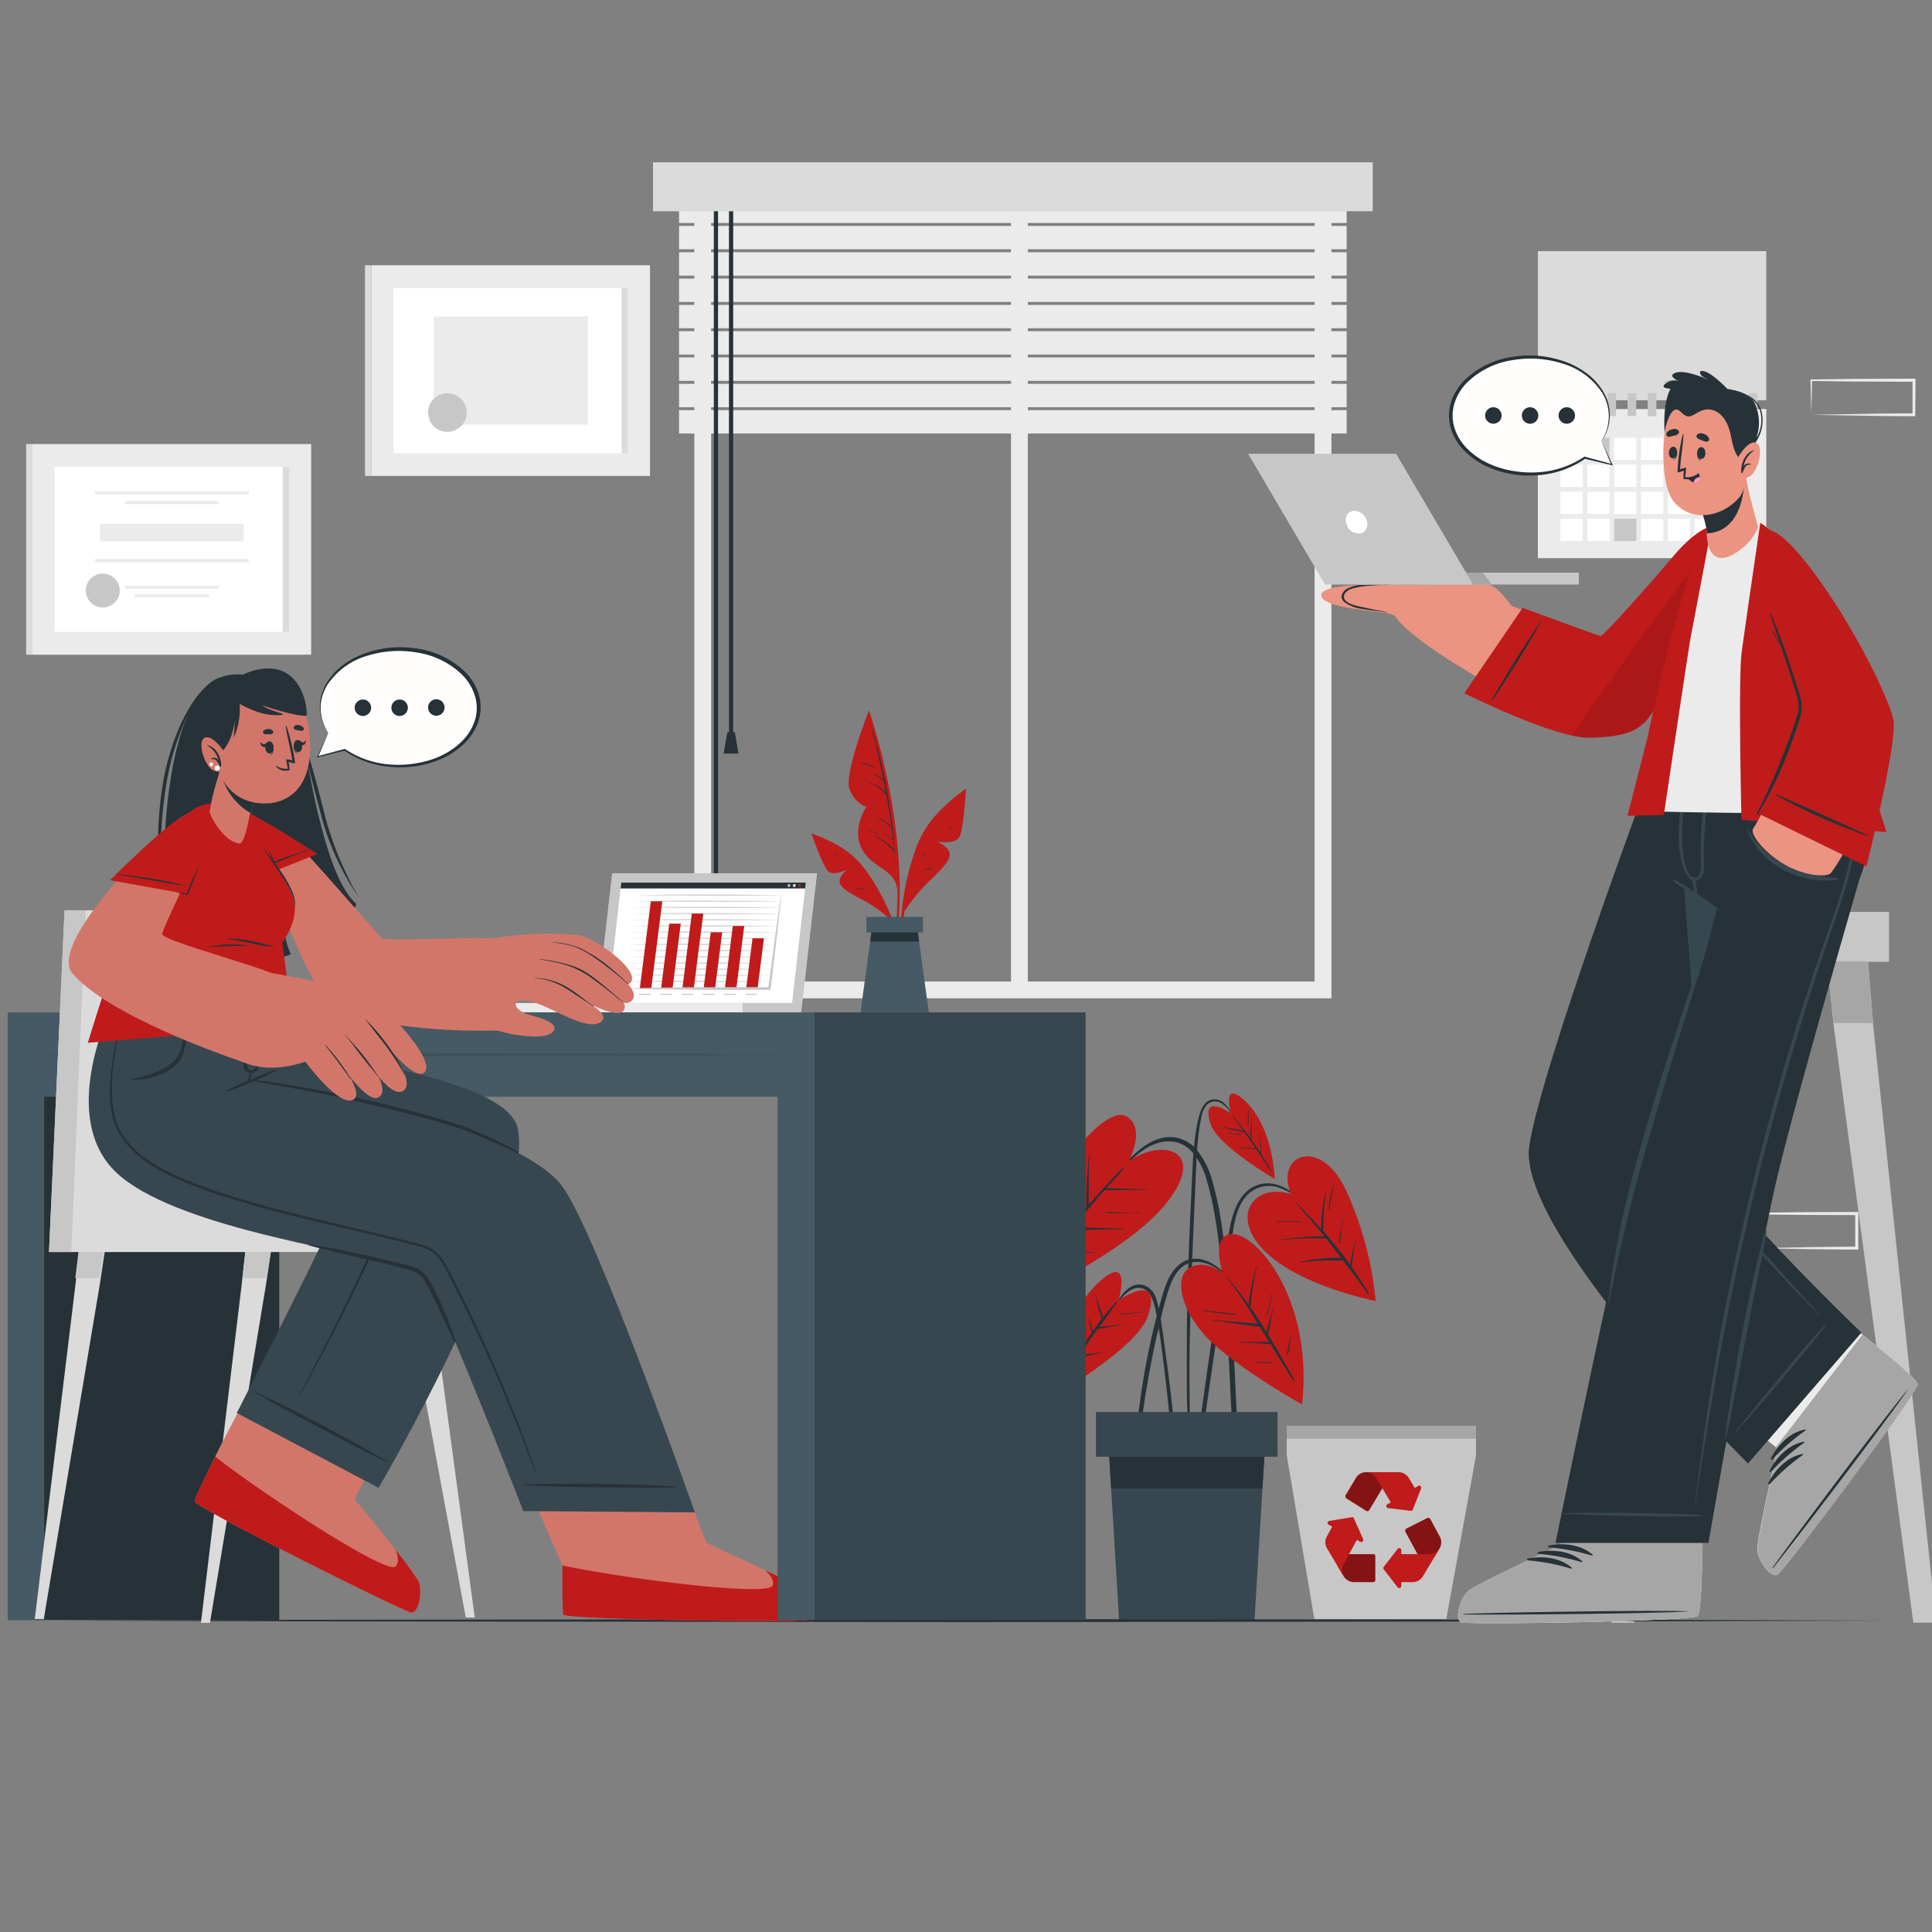 <svg xmlns="http://www.w3.org/2000/svg" width="500" height="500" fill="none" viewBox="0 0 500 500">
  <rect x="0" y="0" width="500" height="500" fill="#808080" stroke="none"/>
  <g clip-path="url(#a)">
    <path fill="#C7C7C7" d="M488.875 236h-59.69v12.923h59.69V236Z"/>
    <path fill="#C7C7C7" d="m445.201 248.822-1.672 16.511-20.633 154.61H417l16.281-154.61 1.328-16.511h10.592Zm55.874 171.121h-5.912l-20.633-154.61-1.672-16.511h10.592l1.328 16.511 16.297 154.61Z"/>
    <path fill="#A6A6A6" d="M433.28 264.747h10.249l1.672-15.925h-10.593l-1.328 15.925Zm51.498 0H474.53l-1.672-15.925h10.592l1.328 15.925Z"/>
    <path fill="#DBDBDB" d="M457.11 65H398v38.59h59.11V65Z"/>
    <path fill="#EBEBEB" d="M457.11 105.86H398v38.59h59.11v-38.59Z"/>
    <path fill="#fff" d="M409.6 113.28h-5.75v5.75h5.75v-5.75Z"/>
    <path fill="#C7C7C7" d="M416.54 113.28h-5.75v5.75h5.75v-5.75Z"/>
    <path fill="#fff" d="M423.49 113.28h-5.75v5.75h5.75v-5.75Zm6.94 0h-5.75v5.75h5.75v-5.75Zm6.95 0h-5.75v5.75h5.75v-5.75Zm6.94 0h-5.75v5.75h5.75v-5.75Zm6.94 0h-5.75v5.75h5.75v-5.75Zm-41.66 6.99h-5.75v5.75h5.75v-5.75Zm6.94 0h-5.75v5.75h5.75v-5.75Zm6.95 0h-5.75v5.75h5.75v-5.75Zm6.94 0h-5.75v5.75h5.75v-5.75Z"/>
    <path fill="#C7C7C7" d="M437.38 120.27h-5.75v5.75h5.75v-5.75Z"/>
    <path fill="#fff" d="M444.32 120.27h-5.75v5.75h5.75v-5.75Zm6.94 0h-5.75v5.75h5.75v-5.75Zm-41.66 6.99h-5.75v5.75h5.75v-5.75Zm6.94 0h-5.75v5.75h5.75v-5.75Zm6.95 0h-5.75v5.75h5.75v-5.75Zm6.94 0h-5.75v5.75h5.75v-5.75Zm6.95 0h-5.75v5.75h5.75v-5.75Zm6.94 0h-5.75v5.75h5.75v-5.75Zm6.94 0h-5.75v5.75h5.75v-5.75Zm-41.66 7h-5.75v5.75h5.75v-5.75Zm6.94 0h-5.75v5.75h5.75v-5.75Z"/>
    <path fill="#C7C7C7" d="M423.49 134.26h-5.75v5.75h5.75v-5.75Z"/>
    <path fill="#fff" d="M430.43 134.26h-5.75v5.75h5.75v-5.75Zm6.95 0h-5.75v5.75h5.75v-5.75Zm6.94 0h-5.75v5.75h5.75v-5.75Zm6.94 0h-5.75v5.75h5.75v-5.75Z"/>
    <path fill="#C7C7C7" d="M402.56 101.76h-2.24v5.93h2.24v-5.93Zm5.22 0h-2.24v5.93h2.24v-5.93Zm5.22 0h-2.24v5.93H413v-5.93Zm5.23 0h-2.24v5.93h2.24v-5.93Zm5.22 0h-2.24v5.93h2.24v-5.93Zm5.22 0h-2.24v5.93h2.24v-5.93Zm5.23 0h-2.24v5.93h2.24v-5.93Zm5.22 0h-2.24v5.93h2.24v-5.93Zm5.22 0h-2.24v5.93h2.24v-5.93Zm5.23 0h-2.24v5.93h2.24v-5.93Zm5.22 0h-2.24v5.93h2.24v-5.93Z"/>
    <path fill="#263238" d="M338.83 312.43c-3.38-3.31-7.76-7.32-12.93-5.89-4.86 1.35-6.73 6.66-7.6 11.08-1.12 5.71-2 11.47-2.9 17.21-.9 5.74-1.77 11.6-2.61 17.41-.47 3.28-.94 6.56-1.39 9.84l-.69 4.9c-.22 1.61-.49 3.22-.58 4.84 0 .52.79.59.9.1.63-2.73.88-5.58 1.29-8.36.41-2.78.8-5.58 1.21-8.37.813-5.553 1.643-11.1 2.49-16.64.847-5.54 1.707-11.063 2.58-16.57.75-4.7 1.11-10.53 5.27-13.63a7.997 7.997 0 0 1 7.79-.73c2.74 1 4.93 3 7.07 4.95.07.03.16-.07.1-.14Z"/>
    <path fill="#BF1B1B" d="M334.2 309.05s-6.92-2.49-10.33 2.55.67 17.89 32.15 25.13a88.8 88.8 0 0 0-7.57-28.46c-6.75-14.72-18.78-9.15-14.25.78Z"/>
    <path fill="#263238" d="M354.21 334.63a25.185 25.185 0 0 0-1.58-2.56l-1.6-2.42c-.4-.6-.82-1.2-1.23-1.8 0-.15 0-.3.06-.45.06-.15.07-.55.11-.82.07-.59.16-1.18.25-1.77.09-.59.18-1.17.29-1.75a9.648 9.648 0 0 1 .42-1.86c0-.09-.13-.14-.14 0a7.774 7.774 0 0 1-.28 1.05c-.08.26-.15.52-.21.79-.16.6-.3 1.2-.44 1.8-.14.6-.23 1.11-.32 1.67-.047.267-.087.537-.12.81-.56-.8-1.14-1.6-1.73-2.37-1.67-2.21-3.44-4.33-5.27-6.39v-.06c.17-3.31.09-6.58.82-9.84 0-.09-.11-.13-.13 0a33.702 33.702 0 0 0-1.18 9.42c-.66-.74-1.32-1.46-2-2.19-1.54-1.64-3.1-3.27-4.69-4.86-.07-.06-.17 0-.11.1 2.66 2.86 5.18 5.83 7.63 8.86-1.919-.03-3.838.04-5.75.21-2.14.16-4.26.43-6.38.73-.09 0-.06.15 0 .14a56.229 56.229 0 0 1 6.36-.57c2.06-.09 4.1 0 6.15 0a195.632 195.632 0 0 1 3.93 5h-1.74c-.95 0-1.91.09-2.87.17-1.954.16-3.895.45-5.81.87a.065.065 0 0 0-.049.021.065.065 0 0 0-.021.049c0 .019.007.036.021.05.013.013.03.02.049.02 1.93-.22 3.87-.4 5.82-.47h4.23c.265.034.535.01.79-.07l2.54 3.3c.67.88 1.33 1.77 2 2.66.67.89 1.26 1.92 2 2.77a.153.153 0 0 0 .111.029.15.15 0 0 0 .069-.269Z"/>
    <path fill="#263238" d="M337.21 316.2a20.97 20.97 0 0 0-3.37-.16c-1.12 0-2.25 0-3.37.07a.086.086 0 0 0-.027.005.114.114 0 0 0-.023.015.114.114 0 0 0-.015.023.086.086 0 0 0-.005.027c0 .009.002.018.005.027a.086.086 0 0 0 .015.022.087.087 0 0 0 .023.016.086.086 0 0 0 .027.005c1.14-.08 2.28-.1 3.42-.09 1.14.01 2.2.12 3.31.1.04-.01.05-.06.01-.06Zm9.88 2.54c.13-1.08.27-2.16.49-3.22a.078.078 0 0 0 .005-.034.084.084 0 0 0-.012-.031.07.07 0 0 0-.025-.023.076.076 0 0 0-.033-.008.076.076 0 0 0-.033.008.07.07 0 0 0-.025.023.084.084 0 0 0-.012.031.078.078 0 0 0 .005.034c-.16 1.06-.37 2.11-.53 3.17-.08.527-.15 1.057-.21 1.59a7.728 7.728 0 0 0-.13 1.51.09.09 0 0 0 .026.064c.017.016.04.026.064.026s.047-.01.064-.026a.094.094 0 0 0 .026-.064c.097-.495.153-.996.17-1.5.05-.53.1-1.04.16-1.55Zm-2.07-11.92c-.27 1.05-.55 2.11-.74 3.17-.1.54-.18 1.09-.25 1.63a6.105 6.105 0 0 0-.11 1.59h.08a9.774 9.774 0 0 0 .25-1.52c.073-.52.153-1.04.24-1.56.19-1.1.39-2.19.66-3.27.03-.08-.11-.13-.13-.04Zm-41 63.86c-.167-2-.357-3.98-.57-5.94-.42-3.927-.893-7.843-1.42-11.75-.53-3.9-1-7.8-1.65-11.68a29.982 29.982 0 0 0-1.2-5.31 5.063 5.063 0 0 0-2.94-3.31c-3.71-1.28-6.21 2.56-7.7 5.28 0 .08.07.14.12.07.9-1.29 3.37-4.91 6.18-4.74 1.89.12 3.41 1.45 4.31 6.17 2.27 11.75 4.3 35.59 4.54 37.15.13.82.71.79.72-.1.01-1.95-.22-3.9-.39-5.84Z"/>
    <path fill="#BF1B1B" d="M289.51 336.51s3.23-11.44-3.92-5.72c-11.89 9.51-12.31 30.19-12.31 30.19s21.18-12.3 23.81-20.41c3.93-12.07-7.58-4.06-7.58-4.06Z"/>
    <path fill="#263238" d="M293.51 342.12c-1.67.33-3.35.56-5 .8l-2.38.33c-.54.08-1.08.13-1.62.19 1.57-2.17 3.16-4.34 4.68-6.55.06-.09-.08-.18-.15-.11a49.216 49.216 0 0 0-3.53 4.09c-.31-.89-.63-1.77-.94-2.66-.31-.89-.75-2-1-3.09 0-.09-.16-.05-.14 0 .29 1.05.5 2.11.78 3.17s.58 2 .94 3c-.78 1-1.52 2-2.25 3.08-.36-1-.81-2-1.13-3.08 0-.09-.17-.05-.14 0 .38 1.16.58 2.37.94 3.53-.48.71-1 1.42-1.44 2.14-.85 1.32-1.66 2.67-2.45 4a.316.316 0 0 0-.143.13.314.314 0 0 0-.037.19c-1.34 2.32-2.61 4.67-3.87 7a.07.07 0 0 0-.006.056.094.094 0 0 0 .014.026.079.079 0 0 0 .022.018.065.065 0 0 0 .027.008c.01.001.02 0 .029-.002a.094.094 0 0 0 .026-.014.079.079 0 0 0 .018-.022c1.25-2.35 2.65-4.62 4.11-6.86.227-.073.462-.12.7-.14l.73-.16 1.63-.39c1.08-.27 2.14-.52 3.23-.71.09 0 0-.15 0-.14-1.28.25-2.57.39-3.87.54-.61.07-1.22.15-1.83.25h-.08c.76-1.16 1.53-2.3 2.31-3.44.78-1.14 1.56-2.22 2.36-3.32.73-.1 1.46-.29 2.19-.43l2.46-.48c1.64-.33 3.27-.69 4.92-1 .06.17.02.03-.11.05Z"/>
    <path fill="#263238" d="M280.82 343.24c-.1-.3-.19-.6-.29-.9a18.64 18.64 0 0 1-.48-1.92c0-.09-.16-.05-.14 0 .14.64.29 1.29.44 1.93.128.648.312 1.284.55 1.9.06.15.29.09.24-.07-.09-.29-.22-.61-.32-.94Zm14.89-3.77c-1 .15-1.94.21-2.91.3-.97.09-1.94.22-2.91.36-.05 0-.06.09 0 .09 1-.07 1.94-.14 2.91-.27.97-.13 1.94-.27 2.92-.34.09 0 .08-.15-.01-.14Zm23.9 16.73c-.38-8.41-.91-16.82-1.76-25.2-.42-4.18-.89-8.35-1.48-12.5a88.469 88.469 0 0 0-2.41-12.1 23.242 23.242 0 0 0-4-8.54 9.129 9.129 0 0 0-8.14-3.55c-3.68.46-6.65 2.78-9.21 5.3-2.88 2.83-5.52 5.92-8.18 8.94-.667.767-1.333 1.537-2 2.31-.06.07 0 .17.1.1 2.61-3 5.32-5.9 8.15-8.69 2.62-2.57 5.32-5.38 8.94-6.44a9.212 9.212 0 0 1 5.2-.12 8.183 8.183 0 0 1 3.55 2.25 18.543 18.543 0 0 1 4 7.78c2.27 7.74 3.08 15.85 3.92 23.84.84 7.99 1.43 16.26 1.84 24.41.41 8.15.73 16.4 1.52 24.57.1 1 .23 2 .35 3 .09.68 1.14.68 1.08 0-.7-8.45-1.09-16.9-1.47-25.36Z"/>
    <path fill="#BF1B1B" d="M292.11 300.52s4.81-8.9-.87-11.75c-5.68-2.85-24.73 18.37-30.24 49.39 0 0 30.7-13.58 41.13-27.12 10.43-13.54-1.4-16.51-10.02-10.52Z"/>
    <path fill="#263238" d="M296.63 307.75c-3.45 0-6.89-.26-10.35-.23l2-2.22a33.623 33.623 0 0 0 2.7-3.14c0-.07-.06-.17-.13-.12a25.719 25.719 0 0 0-2.61 2.62l-2.58 2.77c-1.32 1.43-2.61 2.88-3.9 4.33v-5.74c0-2.37 0-4.76.19-7.13 0-.09-.14-.08-.15 0-.16 2.38-.41 4.75-.53 7.13a89.672 89.672 0 0 0-.09 3.51v2.82l-.61.68c-2.76 3.15-5.37 6.4-7.92 9.71 0-.18 0-.37-.05-.55 0-.36-.08-.73-.12-1.09-.09-.79-.2-1.58-.32-2.37s-.22-1.48-.35-2.22c-.13-.74-.34-1.67-.4-2.51a.086.086 0 0 0-.005-.027.087.087 0 0 0-.016-.023.086.086 0 0 0-.022-.015.086.086 0 0 0-.027-.005.086.086 0 0 0-.027.005.114.114 0 0 0-.023.015.114.114 0 0 0-.015.023.086.086 0 0 0-.005.027c.142.834.238 1.675.29 2.52l.21 2.28c.06.76.13 1.52.21 2.28 0 .36.07.73.11 1.1 0 .18 0 .36.07.54.015.156.066.307.15.44l-1.32 1.71a468.43 468.43 0 0 0-5.16 7c-.05.07.05.17.11.1 1.62-2.11 3.28-4.18 5-6.24 1.26.06 2.55 0 3.81-.06h4a.065.065 0 0 0 .049-.021.065.065 0 0 0 .021-.049.069.069 0 0 0-.021-.05.068.068 0 0 0-.049-.02l-4 .05c-1.21 0-2.45-.06-3.67 0 1.49-1.81 3-3.6 4.49-5.39l1.65-1.95c.51.067 1.026.083 1.54.05h1.75l3.4-.05c2.35 0 4.69-.12 7-.12a.086.086 0 0 0 .027-.005.07.07 0 0 0 .022-.016.07.07 0 0 0 .016-.022.086.086 0 0 0 .005-.027.086.086 0 0 0-.005-.027.087.087 0 0 0-.016-.023.086.086 0 0 0-.022-.015.086.086 0 0 0-.027-.005c-2.35 0-4.69-.13-7-.19-1.13 0-2.27-.07-3.4-.08h-2.87l3.87-4.63a.214.214 0 0 0 .07-.09c1.26-1.48 2.52-3 3.79-4.44l.53-.6c3.57.11 7.14-.12 10.72-.05a.08.08 0 0 0 .057-.072.069.069 0 0 0-.011-.046.08.08 0 0 0-.036-.032Zm-1.77 6.11h-.83a.068.068 0 0 0-.032.026.067.067 0 0 0-.012.039c0 .014.004.028.012.039a.068.068 0 0 0 .032.026h.84c.09-.01.08-.14-.01-.13Z"/>
    <path fill="#263238" d="m293 313.87-3.31-.07-1.66-.06a6.61 6.61 0 0 0-1.54 0 .047.047 0 0 0-.035.015.047.047 0 0 0-.015.035c0 .013.005.026.015.035.009.01.022.015.035.015a5.72 5.72 0 0 0 1.55.11h4.97c.01.011.023.019.038.021a.065.065 0 0 0 .043-.005.065.065 0 0 0 .032-.029.07.07 0 0 0-.01-.082.075.075 0 0 0-.039-.021.065.065 0 0 0-.043.006.07.07 0 0 0-.031.03Zm-9.65 10.36a45.309 45.309 0 0 0-6.79-.62v.05c2.26.22 4.52.34 6.76.71.09.01.12-.13.03-.14Zm-9.23-9.88c0-.2 0-.4-.07-.59-.06-.45-.13-.89-.2-1.33-.13-.85-.28-1.69-.44-2.52 0-.08-.14-.06-.13 0 .1.86.19 1.73.28 2.6 0 .43.07.86.11 1.29-.014.41.043.82.17 1.21.06.14.26.08.3 0a1.725 1.725 0 0 0-.02-.66Zm45.19-25.26c-1.1-2-2.5-4.74-5.24-4.57-2.27.14-3.29 2.45-3.77 4.36-1.5 5.91-1.6 12.14-1.9 18.2-.61 12.79-1.17 25.61-1.25 38.42v10.65c0 3.63 0 7.27.25 10.89a.274.274 0 0 0 .093.157.276.276 0 0 0 .344 0 .274.274 0 0 0 .093-.157c0-3.1-.09-6.2-.1-9.29-.01-3.09 0-6.05.06-9.08.1-6.12.263-12.24.49-18.36.227-6.12.477-12.203.75-18.25.127-3.04.26-6.08.4-9.12.13-2.94.26-5.89.59-8.82.19-1.64.43-3.28.78-4.9a6.748 6.748 0 0 1 1.41-3.28 3.088 3.088 0 0 1 4-.29 8.472 8.472 0 0 1 2.83 3.54c.09.06.21-.01.17-.1Z"/>
    <path fill="#BF1B1B" d="M318.56 288.12s-2.25-8 2.73-4c8.3 6.62 8.6 21 8.6 21s-14.76-8.57-16.59-14.22c-2.73-8.36 5.26-2.78 5.26-2.78Z"/>
    <path fill="#263238" d="M326.78 299.27c-.13-.22-.28-.43-.41-.65a3.86 3.86 0 0 0 0-.68v-1c0-.67 0-1.34.07-2 0-.09-.14-.08-.14 0 0 .66-.06 1.32-.08 2v1.42c-.58-.9-1.18-1.79-1.79-2.66l-.55-.75c-.07-.865-.07-1.735 0-2.6 0-.93 0-1.85.05-2.78 0-.09-.14-.09-.14 0 0 1-.07 1.93-.12 2.89-.06.685-.08 1.373-.06 2.06-1.43-1.94-2.94-3.8-4.47-5.66 0-.06-.16 0-.11.09.95 1.2 1.86 2.43 2.75 3.67-1.74-.4-3.5-.64-5.27-.89a.069.069 0 0 0-.05.021.068.068 0 0 0-.02.049c0 .019.007.036.02.049a.069.069 0 0 0 .05.021c1.87.28 3.7.75 5.54 1.15.71 1 1.41 2 2.1 3l.84 1.24h-.08l-.58-.08c-.4-.05-.81-.08-1.22-.11-.85-.07-1.71-.12-2.56-.16-.09 0-.09.14 0 .14.84 0 1.67.08 2.5.17l1.32.16.58.07h.17l1.39 2.03c.83 1.23 1.57 2.55 2.46 3.74 0 .07.15 0 .12-.07a36.731 36.731 0 0 0-2.31-3.88Z"/>
    <path fill="#263238" d="M323.11 290.28v-.93a14.063 14.063 0 0 1 .07-2 .072.072 0 0 0-.02-.05.072.072 0 0 0-.05-.02.068.068 0 0 0-.049.02.069.069 0 0 0-.021.05c0 .65-.07 1.29-.1 1.93v1.45a1.42 1.42 0 0 0 0 .46c0 .016.006.031.018.042a.056.056 0 0 0 .042.018.056.056 0 0 0 .042-.018.056.056 0 0 0 .018-.042 1.006 1.006 0 0 0 0-.43l.05-.48Zm-1.82 3.3a15.335 15.335 0 0 0-1.67-.17c-.61-.06-1.21-.11-1.82-.19-.1 0-.12.14 0 .14 1.17.08 2.33.29 3.49.33.05 0 .06-.1 0-.11Zm4.63.04c.02.102.02.208 0 .31v1.37c-.03.162-.03.328 0 .49h.06a.448.448 0 0 0 0-.23v-1.89c0-.07-.15-.18-.06-.05Zm-6.27 37.97c-3.1-2.33-5.89-5.68-10.06-5.84-3.45-.14-5.86 2.46-7.24 5.34a29.963 29.963 0 0 0-1.69 4.76c-.62 2.18-1.207 4.37-1.76 6.57-1.08 4.33-2 8.69-2.76 13.09-.42 2.45-.81 4.91-1.12 7.38a61.637 61.637 0 0 0-.73 7.55.387.387 0 0 0 .35.38.392.392 0 0 0 .42-.3c.42-2.06.6-4.19.9-6.27.3-2.08.63-4.2 1-6.29.707-4.18 1.53-8.337 2.47-12.47.89-3.91 1.77-7.87 3-11.67.9-2.73 2.35-5.91 5.29-6.89 4.48-1.49 8.54 2.3 11.82 4.76.08.06.18-.05.11-.1Z"/>
    <path fill="#BF1B1B" d="M316.44 329.36s-2.86-8.17 1.27-9.77c6.2-2.4 22.43 15.88 19.26 43.88 0 0-12.54-6.91-21.8-14.67-9.26-7.76-11.66-17.92-7.55-20.55 4.11-2.63 8.82 1.11 8.82 1.11Z"/>
    <path fill="#263238" d="M335.09 357.47a20.144 20.144 0 0 0-1.51-2.82c-.53-1-1.06-1.92-1.62-2.86-1.07-1.85-2.14-3.69-3.25-5.52l-.54-.89c0-.1 0-.22.07-.32l.18-.81c.14-.61.25-1.23.36-1.84.22-1.2.43-2.41.76-3.59 0-.08-.13-.11-.14 0-.26 1.2-.64 2.38-1 3.55-.18.57-.36 1.15-.52 1.73l-.15.6c-1.34-2.18-2.69-4.36-4.15-6.46.094-.291.141-.595.14-.9 0-.41.1-.81.14-1.22.11-.93.22-1.85.35-2.76a54.038 54.038 0 0 1 1-5.37c0-.09-.12-.11-.14 0-.45 1.76-.94 3.52-1.27 5.31-.16.88-.32 1.76-.44 2.64-.06.44-.1.89-.15 1.33 0 .13 0 .27-.05.4-.45-.63-.9-1.27-1.37-1.89-1.43-1.88-2.92-3.72-4.41-5.55-.06-.07-.18 0-.12.08a99.108 99.108 0 0 1 7.05 10.3l1.22 2-.4-.05c-.53-.07-1.06-.1-1.58-.15l-3.17-.28c-2.11-.16-4.23-.29-6.34-.52-.09 0-.11.13 0 .14 2.13.24 4.26.59 6.39.89 1 .15 2.09.29 3.14.42.793.16 1.601.244 2.41.25.83 1.35 1.67 2.69 2.49 4a5.23 5.23 0 0 0-.56 0h-7.08c-.09 0-.07.14 0 .15 1.38 0 2.75.08 4.13.15l1.95.12 1 .07c.283.065.577.065.86 0 .71 1.15 1.42 2.29 2.12 3.44.7 1.15 1.31 2.11 2 3.16a25.626 25.626 0 0 0 2.12 3.19c0 .01.11-.03.08-.12Z"/>
    <path fill="#263238" d="M329.12 334.84a20.279 20.279 0 0 1-.56 2.66c-.23.91-.5 1.8-.79 2.69a.083.083 0 0 0-.005.035.1.1 0 0 0 .009.034.092.092 0 0 0 .051.046.083.083 0 0 0 .035.005.1.1 0 0 0 .034-.009.092.092 0 0 0 .046-.051c.27-.89.52-1.78.74-2.67.22-.89.36-1.82.58-2.72a.069.069 0 0 0-.013-.052.074.074 0 0 0-.047-.028.069.069 0 0 0-.052.013.074.074 0 0 0-.028.047Zm-9.21 5.47a1.067 1.067 0 0 0-.69-.26l-1.18-.16c-.73-.1-1.47-.18-2.21-.27-1.52-.18-3.05-.33-4.58-.52-.09 0-.12.13 0 .14 1.44.18 2.87.4 4.31.58.7.1 1.41.2 2.12.28l1 .11c.399.001.794.068 1.17.2.06.04.11-.05.06-.1Zm9.19 12.31c-.73-.06-1.45-.08-2.18-.11h-1.62a2.58 2.58 0 0 1-.68 0c-.1 0-.11.16 0 .14.213-.02.427-.02.64 0h.56l1.1.06c.72.05 1.45.09 2.17.1.09-.03.09-.18.01-.19Zm4.41-3.13c.08-.41.16-.82.23-1.23l.45-2.43a.068.068 0 0 0-.02-.049.069.069 0 0 0-.099 0 .065.065 0 0 0-.021.049l-.54 2.36c-.08.39-.17.78-.25 1.18l-.12.55c-.059.184-.08.378-.06.57 0 .07.11.12.15.05.157-.33.251-.686.28-1.05Z"/>
    <path fill="#37474F" d="m327.42 373.62-.7 11.58-2.06 34.16h-35.04l-2.06-34.16-.69-11.58h40.55Z"/>
    <path fill="#263238" d="m327.42 373.62-.7 11.58h-39.16l-.69-11.58h40.55Z"/>
    <path fill="#37474F" d="M330.65 365.43h-47.02v11.58h47.02v-11.58Z"/>
    <path fill="#EBEBEB" d="M179.69 42.86h164.88v215.5H179.69V42.86Zm160.53 4.35H184.04v206.8h156.18V47.21Z"/>
    <path fill="#EBEBEB" d="M266 48.34h-4.35v207.84H266V48.34Z"/>
    <path fill="#EBEBEB" d="M175.74 57.7h172.77v-6.05H175.74v6.05Zm0 6.81h172.77v-6.05H175.74v6.05Zm0 6.82h172.77v-6.05H175.74v6.05Zm0 6.81h172.77v-6.05H175.74v6.05Zm0 6.81h172.77V78.9H175.74v6.05Zm0 6.81h172.77v-6.05H175.74v6.05Zm0 6.8h172.77v-6.05H175.74v6.05Zm0 6.82h172.77v-6.05H175.74v6.05Zm0 6.81h172.77v-6.05H175.74v6.05Z"/>
    <path fill="#263238" d="M189.75 50.42h-1.09v139.55h1.09V50.42Z"/>
    <path fill="#263238" d="M187.27 195.03h3.86l-.97-5.54h-1.92l-.97 5.54Zm-1.44-144.61h-1.09V252.3h1.09V50.42Z"/>
    <path fill="#263238" d="M183.36 256.38h3.85l-.96-5.55h-1.93l-.96 5.55Z"/>
    <path fill="#DBDBDB" d="M169 54.67h186.26V42H169v12.67Z"/>
    <path fill="#C7C7C7" d="M154.34 261.99h52.99l4.1-35.99h-52.98l-4.11 35.99Z"/>
    <path fill="#C7C7C7" d="M154.34 261.99h52.99l4.1-35.99h-52.98l-4.11 35.99Z"/>
    <path fill="#fff" d="M157.23 259.57h47.76l3.55-31.16h-47.76l-3.55 31.16Z"/>
    <path fill="#C7C7C7" d="M138.8 259.57h68.16v2.41H138.8v-2.41Z"/>
    <path fill="#EBEBEB" d="M124 259.57h68.16v2.41H124v-2.41Z"/>
    <path fill="#C7C7C7" d="M203.26 231.65c-6.52-.11-13-.08-19.56-.12-6.56-.04-13 0-19.56.12 6.52.11 13 .08 19.56.13 6.56.05 13.04-.02 19.56-.13Zm-.2 1.59c-6.52-.11-13-.08-19.56-.13-6.56-.05-13 0-19.56.13 6.52.1 13 .08 19.56.12 6.56.04 13.04-.01 19.56-.12Zm-.2 1.6c-6.52-.1-13-.08-19.56-.12-6.56-.04-13 0-19.56.12 6.52.11 13 .08 19.56.13 6.56.05 13.04-.02 19.56-.13Zm-.2 1.6c-6.52-.11-13-.08-19.56-.13-6.56-.05-13.05 0-19.57.13 6.52.11 13 .08 19.57.12 6.57.04 13.04-.01 19.56-.12Zm-.2 1.59c-6.52-.1-13-.08-19.57-.12-6.57-.04-13 0-19.56.12 6.52.11 13 .08 19.56.13 6.56.05 13.02-.02 19.57-.13Zm-.2 1.6c-6.53-.11-13.05-.08-19.57-.13s-13 0-19.56.13c6.52.11 13 .08 19.56.12 6.56.04 13.04-.01 19.57-.12Zm-.21 1.61c-6.52-.1-13-.08-19.56-.12-6.56-.04-13 0-19.56.12 6.52.11 13 .08 19.56.13 6.56.05 13.04-.04 19.56-.13Zm-.2 1.58c-6.52-.11-13-.08-19.56-.12-6.56-.04-13 0-19.56.12 6.52.11 13 .08 19.56.12 6.56.04 13.04-.01 19.56-.12Zm-.2 1.6c-6.52-.11-13-.08-19.56-.13-6.56-.05-13 0-19.57.13 6.52.1 13 .08 19.57.12 6.57.04 13.04-.02 19.56-.12Zm-.2 1.59c-6.52-.11-13-.08-19.57-.12-6.57-.04-13 0-19.56.12 6.52.11 13 .08 19.56.13 6.56.05 13.03-.02 19.57-.13Zm-.2 1.6c-6.53-.11-13-.08-19.57-.13s-13 0-19.56.13c6.52.1 13 .08 19.56.12 6.56.04 13.04-.02 19.57-.12Zm-.21 1.63c-6.52-.11-13-.08-19.56-.12-6.56-.04-13 0-19.56.12 6.52.11 13 .08 19.56.13 6.56.05 13.04-.06 19.56-.13Zm-.2 1.56c-6.52-.11-13-.08-19.56-.13-6.56-.05-13 0-19.56.13 6.52.1 13 .08 19.56.12 6.56.04 13.04-.02 19.56-.12Zm-.2 1.59c-6.52-.1-13-.08-19.56-.12-6.56-.04-13 0-19.57.12 6.53.11 13 .08 19.57.13s13.04-.02 19.56-.13Zm-.2 1.6c-6.52-.11-13-.08-19.56-.13-6.56-.05-13.05 0-19.57.13 6.52.11 13 .08 19.57.12 6.57.04 13.03-.01 19.56-.12Z"/>
    <path fill="#BF1B1B" d="M194.75 242.82h2.96l-1.65 13.03h-2.96l1.65-13.03Zm-5.1-3.18h2.96l-2.05 16.21h-2.97l2.06-16.21Zm-5.72 1.64h2.97l-1.84 14.57h-2.97l1.84-14.57Zm-4.89-4.84h2.97l-2.46 19.41h-2.96l2.45-19.41Zm-5.83 2.6h2.97l-2.13 16.81h-2.97l2.13-16.81Zm-4.77-5.79h2.97l-2.87 22.6h-2.96l2.86-22.6Z"/>
    <path fill="#C7C7C7" d="M202.34 230.53a517.085 517.085 0 0 0-1.84 12.63c-.56 4.207-1.127 8.42-1.7 12.64l.34-.3c-6.34-.05-12.69 0-19 0-6.31 0-12.69.14-19 .32 6.34.18 12.68.25 19 .32s12.69.08 19 0h.31v-.3c.52-4.22 1-8.44 1.5-12.67s.96-8.4 1.39-12.64Zm-9.44 26.92h2.96l.04-.26h-2.97l-.03.26Zm-5.51 0h2.97l.03-.26h-2.97l-.03.26Zm-5.5 0h2.96l.04-.26h-2.97l-.03.26Zm-5.51 0h2.97l.03-.26h-2.96l-.04.26Zm-5.5 0h2.97l.03-.26h-2.97l-.03.26Zm-5.5 0h2.96l.04-.26h-2.97l-.03.26Z"/>
    <path fill="#263238" d="m160.61 229.93.17-1.52h47.76l-.17 1.52h-47.76Z"/>
    <path fill="#C7C7C7" d="M204.52 229.17a.41.41 0 0 1-.38.38.316.316 0 0 1-.234-.122.308.308 0 0 1-.056-.258.41.41 0 0 1 .38-.38.316.316 0 0 1 .235.122.306.306 0 0 1 .055.258Z"/>
    <path fill="#fff" d="M205.91 229.17a.424.424 0 0 1-.121.259.424.424 0 0 1-.259.121.32.32 0 0 1-.3-.38.41.41 0 0 1 .38-.38.32.32 0 0 1 .3.38Z"/>
    <path fill="#BF1B1B" d="M207.29 229.17a.424.424 0 0 1-.121.259.424.424 0 0 1-.259.121.32.32 0 0 1-.3-.38.41.41 0 0 1 .38-.38.32.32 0 0 1 .3.38Z"/>
    <path fill="#EBEBEB" d="m453.922 323.017 13.384-.232c4.425-.08 8.801-.128 13.193-.136l-.36.368v-8.953l.392.4-13.289-.056c-4.424 0-8.856-.104-13.288-.152l.2-.192-.232 8.953Zm0 0-.192-8.953v-.2h.2c4.432-.048 8.864-.128 13.288-.152l13.289-.048h.408v9.721h-.368c-4.472 0-8.944-.056-13.385-.128l-13.24-.24ZM4.768 334.305l13.385-.232c4.424-.08 8.8-.128 13.193-.136l-.36.368v-8.952l.392.392-13.337-.048c-4.424 0-8.856-.104-13.289-.152l.2-.192-.184 8.952Zm0 0-.192-8.936v-.2h.2c4.433-.048 8.865-.128 13.289-.152l13.288-.048h.409v9.712h-.369a826 826 0 0 1-13.384-.128l-13.24-.248Zm463.987-226.953 13.384-.232a808.73 808.73 0 0 1 13.193-.136l-.368.368V98.4l.4.4-13.305-.056c-4.432 0-8.864-.104-13.288-.152l.192-.192-.208 8.952Zm0 0-.2-8.952v-.2h.208c4.424-.048 8.856-.128 13.288-.152L495.34 98h.4v.408l-.08 8.944v.36h-.36c-4.48 0-8.953-.056-13.385-.128l-13.16-.232Z"/>
    <path fill="#263238" d="M2 262h70.28v157.25H2V262Z"/>
    <path fill="#455A64" d="M2 262h208.68v21.84H2V262Z"/>
    <path fill="#000" d="m210.23 272.91-26.03-.18-26.03-.06-52.06-.13-52.06.12-26.02.07-26.03.18 26.03.19 26.02.06 52.06.13 52.06-.13 26.03-.06 26.03-.19Z" opacity=".1"/>
    <path fill="#455A64" d="M2 262h9.45v157.25H2V262Z"/>
    <path fill="#263238" d="m14 419.4 59.256-.192 59.248-.072L251 419l118.496.136 59.248.064 59.256.2-59.256.192-59.248.072L251 419.8l-118.496-.136-59.248-.072L14 419.4Z"/>
    <path fill="#DBDBDB" d="m104 328 2.13 12.76 14.41 77.83h2.32l-10.48-77.83-1.54-12.76H104Z"/>
    <path fill="#C7C7C7" d="M104.32 318.02h-6.84l2.13 12.76h6.25l-1.54-12.76Z"/>
    <path fill="#DBDBDB" d="M52 420h2.337l14.517-87.633L71 318h-6.89l-1.552 14.367L52 420Z"/>
    <path fill="#C7C7C7" d="m64.25 318.02-1.54 12.76h6.25l2.13-12.76h-6.84Z"/>
    <path fill="#DBDBDB" d="M9 419h2.337l14.517-86.774L28 318h-6.88l-1.562 14.226L9 419Z"/>
    <path fill="#C7C7C7" d="M19.48 330.78h6.25l2.13-12.76h-6.83l-1.55 12.76Z"/>
    <path fill="#DBDBDB" d="M12.68 324.02h105.61v-11.13H78.75l-13.28-77.3H16.71l-4.03 88.43Z"/>
    <path fill="#C7C7C7" d="M12.68 324.02h5.76l3.75-88.43h-5.48l-4.03 88.43Z"/>
    <path fill="#D3766A" d="M106.37 417.3c-2.09-.28-54.71-26.53-56-28.74-.16-.26 2.1-5.06 5.32-11.6 7.28-14.79 21.83-39.81 21.83-39.81l31.67 17.81-17.44 33s5.86 7.09 10.61 13.1a83.397 83.397 0 0 1 5.89 8c1.17 2.59.2 8.53-1.88 8.24Z"/>
    <path fill="#BF1B1B" d="M106.37 417.3c-2.09-.28-54.71-26.53-56-28.74-.16-.26 2.1-5.06 5.32-11.6 11.7 9.21 44.33 30.7 46.67 28.44.93-.9.7-2.55 0-4.3a83.228 83.228 0 0 1 5.89 8c1.17 2.55.2 8.49-1.88 8.2Z"/>
    <path fill="#37474F" d="m97.97 385.05-36.69-19.36s27.99-54.82 27.26-55.82c-2.57-3.32-33.57-1.81-47-15.12-14.18-14.09-3.35-34.15-3.35-34.15h37s-.34 10 1.26 11.37c1 .87 55.51 6.13 57.64 20.5 3.77 24.88-36.12 92.58-36.12 92.58Z"/>
    <path fill="#263238" d="M100.21 378.21c-4.41-2.66-8.93-5.12-13.47-7.57a424.48 424.48 0 0 0-13.73-7.11c-2.6-1.29-5.26-2.46-7.87-3.74-.08 0-.15.08-.06.12 2.28 1.23 4.5 2.58 6.78 3.82 2.28 1.24 4.5 2.43 6.76 3.63 4.55 2.41 9.13 4.77 13.7 7.16 2.57 1.34 5.18 2.62 7.8 3.86a.097.097 0 0 0 .063-.007.103.103 0 0 0 .057-.106.102.102 0 0 0-.03-.057Zm2.92-74.44c-.91-1.88-3.33-2.16-5.13-2.61l-14.79-3.68c-8.72-2.16-17.72-4.2-25.54-8.82-3.73-2.21-7.36-5-9.23-9s-1.86-8.32-1.89-12.58c0-1.05.06-2.1.13-3.15 0-.1-.14-.09-.15 0-.27 4.19-.7 8.38.24 12.53a16.807 16.807 0 0 0 2.35 5.65 19.475 19.475 0 0 0 4.26 4.48c6.91 5.42 15.59 8 24 10.16 4.74 1.21 9.5 2.36 14.25 3.53l7.34 1.8a6.617 6.617 0 0 1 3 1.19 3.162 3.162 0 0 1 .91 2.66 10.277 10.277 0 0 1-.75 2.92c-.44 1.15-.9 2.29-1.36 3.43a416.618 416.618 0 0 1-2.79 6.66c-1.92 4.454-3.92 8.87-6 13.25-4.12 8.75-8.52 17.36-13 25.91l-1.65 3.22c0 .06.07.12.1.05 4.81-8.46 9.3-17.11 13.58-25.86 4.28-8.75 8.28-17.48 11.71-26.52.62-1.62 1.2-3.58.41-5.22Z"/>
    <path fill="#D3766A" d="M208.84 419.25c-2 .66-60.8 0-63-1.36-.26-.16-.28-12.76-.28-12.76-9.65-21.92-18.39-43.12-18.39-43.12l41.1-.05 14.54 37.32s8.37 3.82 15.27 7.15a80.766 80.766 0 0 1 8.79 4.6c2.25 1.84 3.97 7.57 1.97 8.22Z"/>
    <path fill="#BF1B1B" d="M208.84 419.25c-2 .66-60.8 0-63-1.36-.26-.16-.32-5.47-.28-12.76 14.54 3.17 53.29 8.24 54.41 5.19.44-1.22-.49-2.6-1.88-3.87a80.766 80.766 0 0 1 8.79 4.6c2.24 1.82 3.96 7.55 1.96 8.2Z"/>
    <path fill="#37474F" d="m179.82 391.4-44.39-.33s-22.32-57.49-25.92-61.35c-1.83-2-14-4.12-28.63-7.32h-.08c-5.39-1.18-11.1-2.51-16.73-4-14.64-3.91-28.73-9.05-35.14-16.14-13.42-14.83 0-41.63 0-41.63h37.79s.94 11.67-2 18.81c0 0 27.81 4.08 51.22 11.68 13.27 4.26 25.17 9.75 29.77 16.17 8.96 12.65 34.11 84.11 34.11 84.11Z"/>
    <path fill="#263238" d="M174.81 384.74c-5.15-.38-10.29-.51-15.45-.63s-10.3-.18-15.45-.12c-2.91 0-5.81.19-8.71.23a.08.08 0 0 0 0 .15c2.59.05 5.18.25 7.78.32 2.6.07 5.11.13 7.67.17 5.15.09 10.3.11 15.45.17 2.91 0 5.81 0 8.71-.1a.096.096 0 0 0 .05-.036.1.1 0 0 0-.05-.154ZM48.21 266.11c-.059.173-.132.34-.22.5a.08.08 0 0 0 0 .09c-.5 1.54-.71 3.19-1.19 4.74a7.409 7.409 0 0 1-2.87 4.1c-2.93 2-6.46 3-9.86 3.8a.104.104 0 0 0-.05.037.098.098 0 0 0 0 .117.1.1 0 0 0 .05.036 18.6 18.6 0 0 0 5.82-.89 15.28 15.28 0 0 0 4.9-2.35 7.64 7.64 0 0 0 2.81-4.24c.218-.9.384-1.811.5-2.73a21.18 21.18 0 0 0 .34-3.18.145.145 0 0 0-.046-.046.145.145 0 0 0-.127-.017.154.154 0 0 0-.057.033Zm23.47 10.69a43.604 43.604 0 0 0-6.79 2.6h-.11a1.86 1.86 0 0 0 .1-.41l.08-.49c0-.17 0-.34.06-.51a2.088 2.088 0 0 1 0-.26 1.994 1.994 0 0 0 1.46-.75 5.355 5.355 0 0 0 .91-2.14 61.975 61.975 0 0 0 1.31-6.19 21.13 21.13 0 0 0 .37-3.26.151.151 0 0 0-.15-.15.15.15 0 0 0-.15.15c-.25 1-.37 2-.56 3.05-.19 1.05-.41 2-.64 3-.23 1-.48 2-.76 3s-.5 2.17-1.53 2.47c-2.12.6-1.17-4.16-1.07-5.09.21-2.16.35-4.36.72-6.5a.07.07 0 0 0-.07-.07.07.07 0 0 0-.07.07c-.45 2-1 3.89-1.33 5.88-.17 1-.3 2-.4 2.94a4.57 4.57 0 0 0 .19 2.54 1.862 1.862 0 0 0 1.4 1l-.06.22c0 .16-.1.32-.14.48l-.12.48a1.33 1.33 0 0 0-.07.59.324.324 0 0 0 .11.13c-.91.39-1.81.78-2.71 1.2a24.009 24.009 0 0 0-3.26 1.58c-.12.06 0 .23.09.2a24.856 24.856 0 0 0 3.42-1.23c1.13-.44 2.25-.9 3.38-1.37a41.55 41.55 0 0 0 6.46-3 .106.106 0 0 0 .014-.048.112.112 0 0 0-.04-.089.11.11 0 0 0-.044-.023Z"/>
    <path fill="#263238" d="M132.09 363.27a399.898 399.898 0 0 0-7.43-17.2 371.3 371.3 0 0 0-8.28-16.86c-1.26-2.41-2.41-4.85-4.93-6.15a18.7 18.7 0 0 0-3.63-1.3c-1.47-.39-3-.77-4.43-1.14-12-3-24.2-5.55-36.16-8.91-6-1.67-11.9-3.56-17.69-5.82-4.69-1.84-9.38-4-13.28-7.21a21.522 21.522 0 0 1-4.77-5.43c-1.48-2.48-4.94-9.23.19-29.66 0-.09-.1-.16-.13-.07-4.09 14.56-3.23 22.48-2.48 25.37a18.58 18.58 0 0 0 3.36 6.78c3 3.86 7.29 6.54 11.67 8.63a119.932 119.932 0 0 0 16.2 6.07c11.92 3.74 24.14 6.35 36.28 9.23 3 .71 6 1.45 9 2.21 2.68.69 5.81 1.23 7.73 3.41a17.89 17.89 0 0 1 2.24 3.7 452.703 452.703 0 0 1 6.39 12.81 443.266 443.266 0 0 1 14.9 34.89c.55 1.47 1.1 2.93 1.67 4.39a.096.096 0 0 0 .044.057.093.093 0 0 0 .071.008.088.088 0 0 0 .056-.044.092.092 0 0 0 .009-.071c-1.95-5.97-4.25-11.86-6.6-17.69Z"/>
    <path fill="#263238" d="M117.84 346.79a109.291 109.291 0 0 0-5.2-12.63c-1.17-2.32-2.5-5.09-5.07-6.08a38.117 38.117 0 0 0-4.21-1.16c-1.49-.37-3-.74-4.48-1.09a354.068 354.068 0 0 0-9-2c-3.35-.7-6.73-1.37-10.12-1.73-.09 0-.09.12 0 .14 2.88.84 5.81 1.47 8.72 2.17 2.91.7 5.68 1.35 8.52 2 2.84.65 5.82 1.44 8.72 2.2a7.19 7.19 0 0 1 3.4 1.81c1.3 1.27 7.77 15.41 8.49 16.82.2.44.34-.03.23-.45Zm16.26-48.68a104.702 104.702 0 0 0-13.57-6.43c-4.25-1.45-8.58-2.66-12.91-3.84-8.89-2.42-17.91-4.44-27-6.07a379.11 379.11 0 0 0-7.77-1.32 70.063 70.063 0 0 0-7.64-.94c-.09 0-.1.13 0 .16 2.25.55 4.56.89 6.84 1.28 2.28.39 4.51.79 6.75 1.22 4.49.87 9 1.8 13.43 2.82 8.83 2 17.68 4.19 26.31 6.92 4.59 1.45 11.51 4.79 15.39 6.53a.189.189 0 0 0 .126-.01.188.188 0 0 0 .109-.211.195.195 0 0 0-.065-.109Zm-90.13-59.1a36.46 36.46 0 0 0 6.32 5.37c-2.82-6.94-.08-21.26.07-19.14.73 10.15 5.29 21.84 7.56 22.72a27.46 27.46 0 0 0 17.36-1c-3.79-7.95-1.39-22.56-1.2-21.62 2.14 10.09 8.69 16.78 10 17 5.43-3.82 8.62-8 8-8.53-4.42-4.08-7.31-13.33-9.72-23-2.38-9.54-3-18.36-7-27.17-3.71-8.06-13.1-10.89-19.1-8-15.75 7.64-14.97 60.52-12.29 63.37Z"/>
    <path fill="#263238" d="M57.31 175.14a9.687 9.687 0 0 0-3.55 2.12 22.826 22.826 0 0 0-2.84 3.05 40.223 40.223 0 0 0-4.19 7.21 62.59 62.59 0 0 0-4.69 16 97.088 97.088 0 0 0-1.14 16.59c0 1.39.09 2.77.13 4.15l.26 4.15.42 4.13.54 4.11-.3-4.13-.2-4.14-.13-4.13v-4.14a106.37 106.37 0 0 1 1.32-16.44 66.01 66.01 0 0 1 4.42-15.84 40.284 40.284 0 0 1 3.91-7.22 22.774 22.774 0 0 1 2.65-3.14 15.302 15.302 0 0 1 1.58-1.32 7.016 7.016 0 0 1 1.81-1.01Zm35.59 57.19a69.798 69.798 0 0 1-3.33-6.36c-1-2.15-2-4.35-2.82-6.58-.82-2.23-1.62-4.49-2.25-6.79-.63-2.3-1.19-4.63-1.79-6.95-1.24-4.63-2.48-9.27-4-13.83-.77-2.28-1.58-4.55-2.54-6.75a32.738 32.738 0 0 0-1.64-3.23 8.737 8.737 0 0 0-2.32-2.77 9.29 9.29 0 0 1 2.07 2.89 35.483 35.483 0 0 1 1.43 3.28c.87 2.22 1.6 4.5 2.28 6.79 1.37 4.58 2.6 9.21 3.78 13.85.62 2.32 1.2 4.63 1.87 7a62.578 62.578 0 0 0 2.4 6.82 68.732 68.732 0 0 0 6.86 12.63Z"/>
    <path fill="#D3766A" d="M69.42 225.174c6.269 18.389 12.118 32.334 17.757 35.439 4.543 2.483 10.776 3.972 17.115 4.86a156.402 156.402 0 0 0 20.439 1.262c2.106.004 3.854-.029 5.072-.045 3.049-.067 6.421-20.653 4.054-22.938-.544-.523-2.597-.792-5.46-.878-9.607-.411-28.364.846-29.575-.128-1.21-.975-11.89-13.611-20.943-23.443-6.207-6.873-11.934-4.331-8.46 5.871Z"/>
    <path fill="#D3766A" d="M123.544 265.116a73.554 73.554 0 0 0 9.356 2.598c2.527.407 9.818 1.428 10.556-1.34.503-1.864-3.717-2.958-6.681-3.799-1.561-.434-3.583-1.782-3.259-2.783.568-1.773 4.605-.546 7.294.616 5.21 2.246 12.313 6.569 14.995 3.749 1.013-1.073-.49-2.621-2.609-4.056 3.346 1.551 6.837 2.771 8.013 1.633a1.65 1.65 0 0 0 .09-2.264 2.202 2.202 0 0 0 2.351-.635c.878-1.176.207-2.671-1.087-4.135a1.243 1.243 0 0 0 .844-.715c1.739-3.509-10.058-11.584-13.858-12.013a82.521 82.521 0 0 0-22.632 1.039c-3.871 3.915-3.393 22.101-3.373 22.105Z"/>
    <path fill="#263238" d="M138.324 253.07c2.638.075 5.227.734 7.58 1.928 2.744 1.454 5.046 3.577 7.629 5.279a.065.065 0 0 1 .043.045c.004.01.004.021.003.032a.072.072 0 0 1-.037.051.084.084 0 0 1-.031.008.088.088 0 0 1-.032-.007.072.072 0 0 1-.025-.021c-1.225-.885-2.539-1.654-3.802-2.495-1.262-.841-2.444-1.679-3.724-2.412a17.715 17.715 0 0 0-7.614-2.349l.01-.059Zm1.47-4.858c2.993.339 5.944.983 8.806 1.923 3.08 1.133 5.643 3.267 8.152 5.362 1.5 1.254 2.99 2.507 4.453 3.806.069.011-.026.157-.02.118a160.741 160.741 0 0 0-7.852-6.155 23.385 23.385 0 0 0-8.272-3.923c-1.712-.438-3.448-.727-5.182-1.027-.122-.06-.115-.109-.085-.104Zm2.571-4.398c2.731.055 5.43.609 7.961 1.635a40.072 40.072 0 0 1 8.282 5.566c1.364 1.151 2.66 2.352 4.013 3.573.06.009-.024.148-.086.097a91.807 91.807 0 0 0-9.469-7.377 18.275 18.275 0 0 0-5.106-2.513 32.67 32.67 0 0 0-5.598-.961s-.007-.021.003-.02Z"/>
    <path fill="#BF1B1B" d="m82.12 221.01-18.7 7.49a150.197 150.197 0 0 1-8.53-13.24c-3.48-6.63-1.83-9.48 6.73-6.16 5.73 2.22 20.5 11.91 20.5 11.91Z"/>
    <path fill="#263238" d="M65.7 227.59c-.22.05-2.16.75-2.29.84-.67-1-1.32-2-2-2.95-.34-.49-.69-1-1-1.45-.31-.45-.81-1.15-1.16-1.61 0-.08-.15 0-.1.06.39.65.7 1.13 1 1.69.3.56.62 1 1 1.48.69 1 1.39 2.16 2.13 3.15.863-.319 1.702-.7 2.51-1.14 0 0-.06-.07-.09-.07Z"/>
    <path fill="#263238" d="M79.51 219.99c-2.8.91-5.57 1.85-8.31 2.91-1.37.53-2.73 1.08-4.08 1.66-1.35.58-2.64 1.28-4 1.83-.08 0 0 .15.05.12 1.32-.62 2.74-1.07 4.09-1.62l4.09-1.63c2.73-1.07 5.45-2.15 8.2-3.15.09-.03.04-.14-.04-.12Z"/>
    <path fill="#BF1B1B" d="m75.88 265.58-53.14 4.29s13.6-46.35 24.55-58.06c5-5.32 9.86-4.51 14-1.08 1 .85 13.8 17.06 14.88 22.71 1 5-3.1 10.53-3.1 10.53l2.81 21.61Z"/>
    <path fill="#263238" d="M68.01 219.32c1.6 2.56 3.34 5 5 7.56a34.029 34.029 0 0 1 2.24 3.88 9.833 9.833 0 0 1 1.1 4.3 7.603 7.603 0 0 0-.08-2.28 10.53 10.53 0 0 0-.68-2.17 30.826 30.826 0 0 0-2.18-4c-.77-1.15-1.55-2.31-2.37-3.43-.13-.39-.29-.78-.44-1.17a14.259 14.259 0 0 0-.84-1.65c.165.591.372 1.169.62 1.73l.21.48c-.87-1.1-1.71-2.19-2.58-3.25Zm-9.21 23.55c2.063.063 4.119.277 6.15.64 1 .2 2 .44 3 .7.5.13 1 .25 1.49.36.52.132 1.054.199 1.59.2.05 0 .05.07 0 .08-.502.05-1.006.07-1.51.06-.49-.028-.978-.091-1.46-.19-1-.19-2-.42-3.06-.62-2.06-.4-4.12-.81-6.2-1.06a.085.085 0 0 1-.044-.033.09.09 0 0 1 .044-.137Zm-4.96 2.1a45.637 45.637 0 0 1 5.07-.55h2.55l1.22.07c.45 0 .89.12 1.34.14 0 0 .05.08 0 .08-.42 0-.85.05-1.27.06h-1.27l-2.55.09c-1.7.05-3.39.11-5.09.21a.062.062 0 0 1-.016-.023.07.07 0 0 1 .016-.077Z"/>
    <path fill="#D3766A" d="M45.34 212.67c-13.24 11.93-32 32.79-26.61 39.23 8.92 10.59 38.75 21.27 45.65 23.43 3 .93 12.77-17.84 11.21-20.79-1.56-2.95-33.73-10.8-33.59-12.84.08-1.16 4.53-10.37 9.94-21.86 6.27-13.25-2.82-10.58-6.6-7.17Z"/>
    <path fill="#D3766A" d="M70.57 251.87s9.34 1.66 15.4 3c3.38.77 9.06 2.6 11.29 4.29 3.33 2.54 15.63 15.3 12.6 18.35-2.74 2.76-11.92-9.54-11.92-9.54s10.36 11.59 6.45 14.31c-3.91 2.72-12.43-12.56-12.43-12.56s10.38 12.15 5.9 14.31c-3.38 1.64-11.88-11.76-11.88-11.76s8.84 10.5 5.44 12.33c-3.77 2-12.39-9.85-12.39-9.85-9.44 3.2-15.25.86-19.18-1.29-.95-.46 10.72-21.59 10.72-21.59Z"/>
    <path fill="#263238" d="M94.62 263.8c1.26 1.32 2.55 2.64 3.7 4.07 1.15 1.43 2.24 2.89 3.25 4.42a30.774 30.774 0 0 1 3.35 6.31 67.287 67.287 0 0 0-7-10.43c-1.14-1.42-2.22-2.9-3.36-4.33-.03-.03.03-.07.06-.04Zm-5.22 4.07c1.54 1.75 3.14 3.44 4.6 5.26 1.46 1.82 2.69 3.66 4 5.56.1.15 0 .16-.12 0-1.4-1.85-2.85-3.45-4.27-5.29-1.42-1.84-2.79-3.73-4.28-5.51 0-.02.04-.08.07-.02Zm-5.11 2.63a51.828 51.828 0 0 1 6.43 8.58c.1.15 0 .14-.16 0-2.08-2.89-3.69-5.17-6.36-8.48-.04-.06.01-.15.09-.1Z"/>
    <path fill="#BF1B1B" d="m28.46 227.79 19.83 3.58a151.522 151.522 0 0 0 5.68-14.69c2.07-7.2-.12-9.66-7.83-4.68-5.17 3.33-17.68 15.79-17.68 15.79Z"/>
    <path fill="#263238" d="M45.87 230.94c.22 0 2.27.3 2.41.36.45-1.1.9-2.21 1.37-3.3.23-.55.48-1.09.73-1.63.25-.54.56-1.29.81-1.81 0-.09.15-.05.12 0-.26.72-.47 1.24-.69 1.86-.22.62-.41 1.1-.63 1.64-.47 1.15-.92 2.4-1.45 3.52a20.989 20.989 0 0 1-2.69-.61l.02-.03Z"/>
    <path fill="#263238" d="M30.81 226.27c2.92.33 5.83.69 8.73 1.18 1.44.24 2.89.51 4.32.8 1.43.29 2.85.73 4.29 1a.06.06 0 0 1 .042.018.059.059 0 0 1 .018.042.063.063 0 0 1-.018.043.06.06 0 0 1-.042.017c-1.42-.34-2.9-.49-4.34-.75s-2.89-.53-4.33-.78c-2.89-.5-5.77-1-8.67-1.43-.11-.03-.08-.14 0-.14Z"/>
    <path fill="#D3766A" d="M54.28 210.07c.06 1 3.44 7.7 7.69 8.22 1.39.17 2.64-7.35 2.64-7.35l.22-.53 3.07-7.48-8.14-7.42-1.18-1s-.71 2.1-1.56 4.73l-.12.37c-.05.15-.1.29-.14.43-.13.39-.27.78-.39 1.19-.12.41-.19.6-.28.92-.09.32-.19.64-.29 1a51.905 51.905 0 0 0-1.52 6.92Z"/>
    <path fill="#263238" d="M57.02 199.24a16.252 16.252 0 0 0 7.81 11.17l3.07-7.48-8.14-7.42-1.18-1s-.71 2.1-1.56 4.73Z"/>
    <path fill="#D3766A" d="M80.21 191.47c.82 14.16-7.56 16.25-10.62 16.42-2.77.16-12.23.35-14.51-13.65-2.28-14 4-18.86 10.37-19.55 6.37-.69 13.93 2.62 14.76 16.78Z"/>
    <path fill="#263238" d="M78.06 189.14c-.33 0-.64-.11-1-.17a1.488 1.488 0 0 1-.95-.36.51.51 0 0 1 0-.61 1.286 1.286 0 0 1 1.23-.34 1.84 1.84 0 0 1 1.17.61.541.541 0 0 1-.45.87Zm-9.53.88h1c.344.054.696-.01 1-.18a.517.517 0 0 0 .14-.61 1.276 1.276 0 0 0-1.15-.55c-.453-.025-.9.113-1.26.39a.542.542 0 0 0 .27.95Zm2.18 2.85s-.07 0-.07.09c.09 1 0 2.08-.82 2.45v.05c1.06-.22 1.13-1.71.89-2.59Z"/>
    <path fill="#263238" d="M69.79 191.87c-1.55 0-1.49 3.09-.05 3.12 1.44.03 1.36-3.07.05-3.12Z"/>
    <path fill="#263238" d="M69.21 192.08c-.26.18-.52.5-.85.54-.33.04-.67-.28-.93-.59h-.05c0 .6.24 1.2.89 1.28.65.08 1-.47 1.13-1.07-.01-.07-.11-.23-.19-.16Zm6.87.47s.07 0 .07.08c0 1 .12 2.07 1 2.38v.06c-1.07-.14-1.25-1.61-1.07-2.52Z"/>
    <path fill="#263238" d="M76.93 191.53c1.55-.14 1.71 3 .27 3.1-1.44.1-1.57-2.99-.27-3.1Z"/>
    <path fill="#263238" d="M77.59 191.7c.25.15.51.44.8.44.29 0 .58-.34.78-.68 0 .6-.12 1.23-.68 1.37-.56.14-.93-.36-1.1-.94.02-.08.09-.25.2-.19Zm-2.9 5.47s.24 1.43.26 2.11c0 .07-.16.1-.39.12a3.226 3.226 0 0 1-3.18-1.1c0-.07 0-.14.1-.1.89.574 1.945.837 3 .75 0-.19-.5-2.44-.39-2.45.529.024 1.05.125 1.55.3-.42-3-1.32-5.92-1.7-8.92a.1.1 0 0 1 .09-.056.1.1 0 0 1 .09.056 49.494 49.494 0 0 1 2.24 9.52c.02.34-1.4-.13-1.67-.23Zm-18.48-1.9c1.52-.23 5.12-4.83 4.55-12.26 0 0 .05 6.7-.36 7.73-.41 1.03 2-2.59 1.63-8.59a24.42 24.42 0 0 0 6.44 2.61c2.9.52 4.62.33 4.8.11.18-.22-4.09-1.14-5.34-2.33 0 0 7.84 2.78 11.33 2.72.4 0 .1-8.29-5.58-11.28s-13.8 1.59-15.87 4c0 0-2.65.64-5.18 4.87s1.91 12.68 3.58 12.42Z"/>
    <path fill="#D3766A" d="M55.35 199.46c.21.083.428.146.65.19.222.034.448.034.67 0 .291-.016.575-.098.83-.24.197-.105.378-.236.54-.39.233-.227.423-.494.56-.79l-.67-3.81s-3-4.51-5-3.46c-2 1.05.09 7.56 2.42 8.5Z"/>
    <path fill="#263238" d="M53.58 192.87v.06a6.097 6.097 0 0 1 3 3.88 1.329 1.329 0 0 0-2-.42v.09a1.495 1.495 0 0 1 1.61.56c.291.421.539.87.74 1.34.07.15.34.08.29-.09.17-2.19-1.39-5.18-3.64-5.42Z"/>
    <path fill="#fff" d="M55.56 198.87a.66.66 0 1 0 .54-.76.658.658 0 0 0-.535.502.648.648 0 0 0-.005.258Zm-1.35-1a.474.474 0 0 0 .353.429.465.465 0 0 0 .38-.066.463.463 0 0 0 .202-.327.47.47 0 0 0-.015-.196.47.47 0 0 0-.54-.38.482.482 0 0 0-.38.54Z"/>
    <path fill="#EB9481" d="m453.25 322.203 29 23.421c5.56 4.45 10.36 8.45 12.65 10.75a4.986 4.986 0 0 1 1.39 1.78v.06c-.2 2.55-34.45 48.05-36.18 49.23-1.73 1.18-5.24-3.65-5.32-6.47-.08-2.82 5.25-26.121 5.25-26.121l-28.67-23.629 21.88-29.021Z"/>
    <path fill="#EBEBEB" d="m476.29 340.823 5.95 4.801c5.56 4.45 10.36 8.45 12.65 10.75a9.701 9.701 0 0 1 1.39 1.78v.06c-.2 2.55-34.45 48.05-36.18 49.23-1.73 1.18-5.24-3.65-5.32-6.47-.08-2.82 5.25-26.121 5.25-26.121l-6.11-4.789 22.37-29.241Z"/>
    <path fill="#A6A6A6" d="M460.15 407.483c1.73-1.18 36-46.669 36.18-49.229.09-1-6.25-6.351-14.09-12.621l-.25-.199-22.42 29.1.51.37s-5.32 23.269-5.25 26.109c.07 2.84 3.59 7.67 5.32 6.47Z"/>
    <path fill="#263238" d="M458.77 405.643c5.59-7.81 28.85-38.779 35-46.079.05-.06.09 0 .05 0-5.37 7.86-28.88 38.649-34.88 46.139-.17.19-.28.11-.17-.06Zm-.46-28.209c1.71-3.44 4.95-6.78 8.84-7.47.15 0 .18.19.08.26a53.3 53.3 0 0 0-8.53 7.479.237.237 0 0 1-.31.033.24.24 0 0 1-.08-.302Zm-.33 3.169c1.71-3.45 4.95-6.789 8.84-7.479.15 0 .18.189.08.269a53.22 53.22 0 0 0-8.53 7.481.24.24 0 0 1-.39-.271Zm-.32 3.16c1.7-3.44 4.95-6.78 8.83-7.47.15 0 .19.19.08.26a52.802 52.802 0 0 0-8.52 7.49.237.237 0 0 1-.156.097.237.237 0 0 1-.276-.198.244.244 0 0 1 .042-.179Z"/>
    <path fill="#37474F" d="M437.59 294.304c2 10.14 44.1 50.579 44.1 50.579l-29.32 33.841s-59.7-59.6-56.58-82c2.71-19.48 31.87-97.81 31.87-97.81h33.64s-25.73 85.39-23.71 95.39Z"/>
    <path fill="#263238" d="M437.59 294.304c2 10.14 44.1 50.579 44.1 50.579l-29.32 33.841s-59.7-59.6-56.58-82c2.71-19.48 31.87-97.81 31.87-97.81h33.64s-25.73 85.39-23.71 95.39Z"/>
    <path fill="#37474F" d="M449.04 370.673c3.89-4.85 2.71-3.51 6.66-8.32 1.93-2.35 14.64-17.789 16.83-19.659 0-.05.13 0 .1.08-1.47 2.48-14.45 17.69-16.43 20-4 4.729-2.93 3.32-7 8a.088.088 0 0 1-.025.026.08.08 0 0 1-.034.015.088.088 0 0 1-.036.002.106.106 0 0 1-.062-.039.099.099 0 0 1-.015-.033.115.115 0 0 1-.001-.037.114.114 0 0 1 .013-.035Zm-15.67-81.309c.48-2.53 1-5.051 1.56-7.57 1.1-5.14 2.26-10.27 3.48-15.39a735.755 735.755 0 0 1 7.9-30.28c2.87-10.07 5.9-20.12 9.39-30 .43-1.22.88-2.43 1.32-3.65a.08.08 0 0 1 .029-.038.079.079 0 0 1 .121.038c-3 9.88-6.14 19.75-9 29.69-2.86 9.94-5.43 19.87-7.89 29.87-1.24 5-2.39 10.06-3.52 15.11-.547 2.48-1.087 4.96-1.62 7.44a54.21 54.21 0 0 0-1.41 7.68 11.73 11.73 0 0 0 2 6.91c1.26 2.07 2.75 4 4.18 5.95 2.87 3.9 30.26 34.42 31.14 35.25.07.06 0 .16-.11.1-3.67-3.3-26.91-28.451-29.86-32.341a201.709 201.709 0 0 1-4.27-5.849 23.405 23.405 0 0 1-3.35-5.89 13.988 13.988 0 0 1-.09-7.03Z"/>
    <path fill="#37474F" d="m433.48 198.923 6.11 80.16c5.83-27.44 21.71-80.16 21.71-80.16h-27.82Z"/>
    <path fill="#EB9481" d="M447.91 363.964s-7.27 35.369-7.27 35.389c-.09 7.12-.3 13.371-.72 16.581v.059a4.994 4.994 0 0 1-.56 2.191c-2.14 1.41-59.08 2.29-61.07 1.66-1.99-.63-.34-6.381 1.84-8.181 2.18-1.8 23.84-11.879 23.84-11.879l7.62-35.34 36.32-.48Z"/>
    <path fill="#EBEBEB" d="M378.24 419.874c2 .64 58.94-.241 61.08-1.641a.102.102 0 0 0 0-.049 4.936 4.936 0 0 0 .56-2.191.118.118 0 0 0 0-.059c.41-3.21.62-9.451.72-16.581l1.25-6.15h-36.48l-1.42 6.611s-21.65 10.099-23.85 11.889c-2.2 1.79-3.86 7.601-1.86 8.171Z"/>
    <path fill="#A6A6A6" d="M378.25 419.883c2 .64 58.93-.249 61.07-1.659.83-.52 1.18-8.821 1.32-18.871v-.31l-36.73.16v.62s-21.64 10.091-23.84 11.891c-2.2 1.8-3.82 7.589-1.82 8.169Z"/>
    <path fill="#263238" d="M378.86 417.663c9.59-.38 48.32-1 57.83-.68.08 0 .08.05 0 .06-9.5.59-48.23.92-57.83.78-.2-.01-.21-.15 0-.16Zm21.99-17.68c3.76-.76 8.39-.26 11.32 2.39.11.1 0 .26-.16.22a53.463 53.463 0 0 0-11.14-2.13.24.24 0 0 1-.187-.402.241.241 0 0 1 .167-.078Zm-2.7 1.68c3.76-.76 8.39-.249 11.32 2.391.11.11 0 .27-.16.23a52.729 52.729 0 0 0-11.14-2.141.222.222 0 0 1-.092-.014.227.227 0 0 1-.08-.049.227.227 0 0 1-.078-.167.244.244 0 0 1 .23-.25Zm-2.71 1.69c3.77-.76 8.4-.26 11.33 2.39.11.1 0 .261-.16.231a52.88 52.88 0 0 0-11.14-2.141.24.24 0 1 1-.03-.48Zm35.46-204.429a136.9 136.9 0 0 1 2.89 16.79c.71 7 1.59 13.27 2.52 14 .93.73 6.38 4.29 8.17 5.39 0 0-16.57 50.25-20.85 67-6.2 24.32-21.06 97.2-21.06 97.2h39.58s12-69.36 17.29-92.48c4.51-19.82 21.79-79.28 21.79-79.28a34.5 34.5 0 0 0-1.4-28.59s-48.93-.05-48.93-.03Z"/>
    <path fill="#37474F" d="M404 391.583c6.22 0 4.44-.12 10.66-.08 3 0 23 .15 25.88.67.06 0 .06.12 0 .13-2.85.42-22.85-.06-25.89-.14-6.22-.15-4.43-.18-10.65-.4a.09.09 0 0 1-.064-.026.094.094 0 0 1-.026-.064.09.09 0 0 1 .09-.09Zm29.51-163.809a75.176 75.176 0 0 1 10.92 7.31c.13.1 0 .32-.15.22-3.7-2.32-7.49-4.57-11.06-7.09a.265.265 0 0 1 .092-.479c.068-.014.14 0 .198.039Zm3.02-27.341c0-.14.28-.13.26 0a133.267 133.267 0 0 0-1.42 13.37c-.13 2.07-.24 13.61 3.43 13.34.62-.05 1-.59 1.24-1.47a14.33 14.33 0 0 0 .07-3.53c0-2.42 0-4.84.19-7.26a65.513 65.513 0 0 1 2.22-13.33.115.115 0 0 1 .05-.07.115.115 0 0 1 .085-.015.111.111 0 0 1 .085.135 124.887 124.887 0 0 0-1.78 18.6c0 3 .78 7.65-2.36 7.63-3.14-.02-4.07-7.75-4.14-9.83a68.503 68.503 0 0 1 2.07-17.57Z"/>
    <path fill="#37474F" d="M438.68 227.433c.199.81.343 1.632.43 2.46.124.661.124 1.34 0 2a.13.13 0 0 1-.052.064.137.137 0 0 1-.157 0 .134.134 0 0 1-.051-.064 6.763 6.763 0 0 1-.53-2c-.16-.77-.33-1.53-.47-2.3a.412.412 0 0 1 .065-.316.427.427 0 0 1 .27-.179.422.422 0 0 1 .495.335Zm36.94-.2a39.159 39.159 0 0 1-10-1.899 23.706 23.706 0 0 1-9.72-6 19.258 19.258 0 0 1-3.73-5.21c0-.08-.15-.001-.13.049a17.415 17.415 0 0 0 2.64 5.231 20.253 20.253 0 0 0 4.28 4.09 22.532 22.532 0 0 0 10.89 4.2c1.945.295 3.925.264 5.86-.09.18-.04.1-.301-.09-.371Zm-28.87 142.54c.11-.91.23-1.83.36-2.74.25-1.76.54-3.5.81-5.25.54-3.52 1.15-7 1.77-10.53 1.24-7 2.67-14 4.19-20.89.85-3.92 1.84-7.8 2.89-11.67.08-.27.46-.14.41.12-.64 3.55-1.25 7.1-2 10.62-.75 3.52-1.44 7-2.14 10.56-1.38 7-2.67 13.95-4.05 20.91-.39 2-.74 3.94-1.12 5.9a109.4 109.4 0 0 1-.6 2.94c-.21 1-.52 1.93-.68 2.92 0 .09-.15.05-.14-.05.18-.93.19-1.89.3-2.84Zm-27.29-52.579c1.32-6.57 3.1-13.05 4.88-19.5 3.6-13 7.83-25.791 12.06-38.58 1.22-3.68 2.437-7.367 3.65-11.06.61-1.84 3.59-11.78 4-12.72a.085.085 0 0 1 .041-.05.084.084 0 0 1 .064-.005.08.08 0 0 1 .049.041.077.077 0 0 1 .006.063c-.86 3.38-2 8.321-3 11.671-1 3.35-2 6.6-3.07 9.89-2 6.48-4.08 12.95-6 19.45-3.88 12.84-7.73 25.68-10.88 38.72-.88 3.66-1.76 7.31-2.57 11-.81 3.69-1.49 7.35-2.26 11a.09.09 0 0 1-.09.089.09.09 0 0 1-.09-.089c.57-6.72 1.89-13.33 3.21-19.92Z"/>
    <path fill="#37474F" d="M444.07 351.543c2.17-12.53 4.78-25 7.67-37.37 2.89-12.37 6.14-24.81 9.71-37.08 3.57-12.269 7.51-24.42 11.75-36.48a152.55 152.55 0 0 0 5.38-17.31c1.3-5.85 2-12.18.6-18.08a29.45 29.45 0 0 0-1.35-4.4c0-.1.1-.18.15-.08 4.76 11.09 1.67 23.22-2 34.15-2 6-4.1 11.94-6.06 17.94a787.46 787.46 0 0 0-5.77 18.55c-3.66 12.31-7.05 24.69-10.09 37.16a725.905 725.905 0 0 0-8.12 37.641c-2.38 12.64-4.4 25.369-6.43 38.089-.27 1.65-.48 3.31-.69 5 0 .09-.16.09-.15 0 1.56-12.669 3.22-25.22 5.4-37.73Z"/>
    <path fill="#EB9481" d="M444.87 146.384c-4.65 17-18.07 37.55-24.44 40.38-5.56 2.46-31.32-7.07-41-13.26-2.77-1.76 8.67-17.691 12-16.581 10.87 3.63 22.72 9.001 23.63 8.681 1.85-.63 13.41-14.801 21.82-24.321 9.38-10.68 9.84-1.679 7.99 5.101Zm-83.88 12.74c-2.19-.92-19.05-1.46-19.05-5.11 0-3.65 21.43-2.64 21.43-2.64l-2.38 7.75Z"/>
    <path fill="#EB9481" d="M393.37 159.544c-2.95-3.66-5.54-7.61-8.1-8.33-1.77-.51-20.87.32-23.85.14-2.98-.18-13.62.09-13.87 2.71-.35 3.69 12.25 3.66 13.59 5.55 4.64 6.52 22.29 16.17 22.29 16.17l9.94-16.24Z"/>
    <path fill="#263238" d="M347.23 154.114a2.887 2.887 0 0 1 1.22-1.65 8.98 8.98 0 0 1 4.55-1.11 41.955 41.955 0 0 1 7-.06c.05 0 .05.08 0 .08-1.75 0-3.49.049-5.23.189a21.508 21.508 0 0 0-4.73.731 3.821 3.821 0 0 0-1.82 1.09 1.506 1.506 0 0 0-.36 1.41c.51 1.61 3.69 2.089 5.15 2.409 1.92.43 3.91.811 5.83 1.201.09 0 0 .149 0 .129-2-.4-4.11-.549-6.11-.909a10.073 10.073 0 0 1-4.69-1.71 1.84 1.84 0 0 1-.81-1.8Z"/>
    <path fill="#BF1B1B" d="m394.06 157.303-15.1 22.11s23.41 11.72 32.41 11.51c8.52-.2 11.61-1.46 14.3-4 1.66-1.57 11.15-15 18.88-37.2 6.49-18.66-3.11-15.91-11.67-5.58-4.27 5.15-17.91 20.5-18.6 20.45-.69-.05-20.22-7.29-20.22-7.29Z"/>
    <path fill="#263238" d="M398.71 160.884c-2.27 3.28-4.43 6.62-6.57 10-1.06 1.65-5 8.35-6.11 10.25-.05.07.16.2.21.13 1.18-1.68 5.45-8.37 6.47-10 2.08-3.39 4.14-6.79 6.1-10.25.03-.13-.06-.19-.1-.13Z"/>
    <path fill="#000" d="M406.79 190.363c1.483.362 3.003.55 4.53.56 8.52-.2 11.61-1.46 14.3-4 1.66-1.57 11.15-15 18.87-37.2a31.45 31.45 0 0 0 2.14-9.649v-.601a4.927 4.927 0 0 0-.05-.569c0-.17-.05-.321-.08-.461a3.234 3.234 0 0 0-.93-1.819c-5.2 7.05-30.04 40.489-38.78 53.739Z" opacity=".1"/>
    <path fill="#C7C7C7" d="M408.61 148.203h-57.28v3.08h57.28v-3.08Z"/>
    <path fill="#A6A6A6" d="M351.33 148.203v3.08h34.79l-2.36-3.08h-32.43Z"/>
    <path fill="#C7C7C7" d="M381.24 151.283h-38.31L323 117.434h38.3l19.94 33.849Z"/>
    <path fill="#fff" d="M353.55 134.304c.71 1.57.18 3.22-1.18 3.69a3.27 3.27 0 0 1-3.76-2c-.72-1.56-.19-3.211 1.17-3.681a3.283 3.283 0 0 1 3.77 1.991Z"/>
    <path fill="#EBEBEB" d="M483.52 210.584c-.14.15-60-.28-60.51-.9-.76-.87 13.42-65.55 19.64-73.5 1.33-1.7 5.67-2.13 9.35-1.63a16.11 16.11 0 0 1 2.83.61h.09a6.706 6.706 0 0 1 2.08 1.05c10.16 8.28 18.49 37 20.42 45.58 3.19 14.2 6.59 28.23 6.1 28.79Z"/>
    <path fill="#BF1B1B" d="M455.56 135.303s-3.9 26.631-4.82 33.521c-.92 6.89-.05 43.349-.05 43.349l37.54 3.17s-7.86-24.21-7.94-25.75c0 0-6.23-29.09-12.65-41.11a36.399 36.399 0 0 0-12.08-13.18Zm-12.5.47s-5.07 26.941-5.52 29.161c-.45 2.22-6.94 46-6.94 46l-9.4.199 5.1-20s10.9-51.22 16.76-55.36Z"/>
    <path fill="#EB9481" d="M445.18 144.383c2.86.33 8.26-3.64 9.76-7.85.1-.29-.75-3-1.62-6.39-.52-2.05-1.06-4.34-1.4-6.47-.06-.44-12.82 5.35-12.82 5.35a34.623 34.623 0 0 1 2.58 8c.029.293.029.588 0 .881v.149c.04 1.67.44 5.98 3.5 6.33Z"/>
    <path fill="#263238" d="M441.72 137.874v.15c.462-.016.924-.063 1.38-.14 7.82-1.42 8.34-11.58 8.34-14.13-2.31.71-12.35 5.27-12.35 5.27a34.277 34.277 0 0 1 2.58 8c.044.281.061.565.05.85Z"/>
    <path fill="#EB9481" d="M451.78 106.723c2 4.57 1.27 18.61-1.73 22.1-4.34 5.001-12.31 6.49-16.82 1.07-4.37-5.25-3-23.53.4-26.79 5.04-4.8 15.12-3.13 18.15 3.62Z"/>
    <path fill="#263238" d="M439.37 116.664s.07 0 .07.09c-.08.94 0 2 .83 2.39v.06c-1.1-.2-1.18-1.66-.9-2.54Z"/>
    <path fill="#263238" d="M440.22 115.714c1.52 0 1.49 2.999.07 3.059-1.42.06-1.36-3.019-.07-3.059Zm-6.24.91s-.07-.001-.07.079c0 .95-.12 2.001-1 2.341 1.08-.08 1.24-1.53 1.07-2.42Z"/>
    <path fill="#263238" d="M433.15 115.624c-1.52-.14-1.68 2.92-.27 3 1.41.08 1.55-2.89.27-3Zm8.29-1.32c-.4-.123-.794-.266-1.18-.43a2.002 2.002 0 0 1-1.12-.67.642.642 0 0 1 .11-.78 1.614 1.614 0 0 1 1.62-.15 2.374 2.374 0 0 1 1.35 1 .686.686 0 0 1-.033.785.694.694 0 0 1-.747.245Zm-9.45-1.251c.42-.07.8-.2 1.21-.3a1.998 1.998 0 0 0 1.19-.55.647.647 0 0 0 0-.79 1.598 1.598 0 0 0-1.59-.32 2.382 2.382 0 0 0-1.45.89.695.695 0 0 0-.018.738.689.689 0 0 0 .658.332Zm7.64 9.53a3.25 3.25 0 0 1-2.17 1.41 4.026 4.026 0 0 1-1.16 0h-.43a.225.225 0 0 1-.131-.072.233.233 0 0 1-.059-.138v-.17c0-.73.07-1.84.07-1.84-.27.13-1.64.72-1.61.34a48.87 48.87 0 0 1 1.37-9.739.09.09 0 0 1 .085-.061c.019 0 .037.006.052.017a.085.085 0 0 1 .033.044c-.1 3-.73 6-.87 9.09a5.275 5.275 0 0 1 1.52-.441c.11 0-.2 2.14-.16 2.46a4.453 4.453 0 0 0 3.35-1c.09-.04.17.02.11.1Z"/>
    <path fill="#263238" d="M436.73 123.663c.396.526.919.942 1.52 1.211a1.7 1.7 0 0 0 1.05.069c.76-.19.78-.879.65-1.479a4.153 4.153 0 0 0-.33-.911 4.931 4.931 0 0 1-2.89 1.11Z"/>
    <path fill="#FF9ABB" d="M438.25 124.874a1.7 1.7 0 0 0 1.05.069c.76-.19.78-.879.65-1.479a1.786 1.786 0 0 0-1.7 1.41Z"/>
    <path fill="#263238" d="M434.37 98.653h-.24.07a.7.7 0 0 0 .17 0Zm19 4.72a15.668 15.668 0 0 0-6.06-2.33l-.54-.119s-.06-.001-.06-.061a.074.074 0 0 1-.005-.039.075.075 0 0 1 .045-.063.08.08 0 0 1 .04-.008h.29a1.681 1.681 0 0 1-.14-.14c1.093.209 2.174.473 3.24.79a7.65 7.65 0 0 1 3.19 1.97Zm-19.13-4.85-.1-.05h.18l-.08.05Zm7.36-.14h-.17l-.24-.19c-.37-.23-.74-.45-1.11-.65.225.069.446.152.66.25l.58.22.35.28a.086.086 0 0 1-.019.058.091.091 0 0 1-.051.032Z"/>
    <path fill="#263238" d="M455.87 106.424c-.81-2.75-3.08-4.19-5.62-5a7.62 7.62 0 0 1 3.16 1.92 15.636 15.636 0 0 0-6.06-2.33l-.54-.12s-.06 0-.06-.06a.08.08 0 0 1-.005-.04.084.084 0 0 1 .015-.038.07.07 0 0 1 .031-.025.067.067 0 0 1 .039-.007h.29a2.054 2.054 0 0 1-.14-.14c-1.05-1.08-4-4-6-4.51-1.08-.28-1.34.27-.65 1.14.34.21.67.44 1 .67l.35.28a.086.086 0 0 1 .04.075.086.086 0 0 1-.04.075h-.17l-.24-.19c-.37-.23-.74-.45-1.11-.65-2.3-.84-4.82-1.49-6.32-1.06-1.92.56-.9 1.44.31 2.09h.22c.052.037.11.067.17.09h-.24c-.23 0-.46-.06-.69-.08h-.24a3.91 3.91 0 0 0-2.44.83c-.92.84-.1 1.19 1.42 1.25-1.67 3.06-1.76 8-1.55 11.44.25-2.27 1.47-5.68 2.73-6 1.26-.32 1.72 1.42 3.25 1.71 1.53.29 3-2.08 5.78-1.75 2.78.33 4.68 3.1 5.39 6.78.82 4.28 1.74 6.71 4.43 6.43.88-.09 1.64-3 2-4.77a9.861 9.861 0 0 0 1.49-8.01Zm-1.29 6.88v.05a.96.96 0 0 1 .05-.16.418.418 0 0 0 0-.1.14.14 0 0 0 0-.05 11.716 11.716 0 0 0-.59-8.79 4.627 4.627 0 0 0-.6-.85 5.915 5.915 0 0 1 2.19 3.38 8.998 8.998 0 0 1-1.05 6.52Z"/>
    <path fill="#263238" d="M434.37 98.653h-.24c-.23 0-.46-.06-.69-.08h.84a.74.74 0 0 0 .09.08Zm7.23-.27h-.17l-.24-.19a9.69 9.69 0 0 1-.45-.4 5.008 5.008 0 0 1-.4-.45c.34.21.67.44 1 .67l.35.28a.09.09 0 0 1-.027.064.087.087 0 0 1-.063.026Zm5.77 2.661-.6-.18a.08.08 0 0 1-.005-.04.073.073 0 0 1 .046-.063.075.075 0 0 1 .039-.007h.29l.23.29Z"/>
    <path fill="#263238" d="M453.37 103.374a15.636 15.636 0 0 0-6.06-2.33l-.54-.12s-.06 0-.06-.06a.08.08 0 0 1-.005-.04.075.075 0 0 1 .045-.063.08.08 0 0 1 .04-.007h.29c1.049.133 2.086.351 3.1.65a7.63 7.63 0 0 1 3.19 1.97Zm-19-4.721h-.24c-.23 0-.46-.06-.69-.08h-.07a6.92 6.92 0 0 0-2.91.51 5.66 5.66 0 0 1 3.61-.52h.18a.718.718 0 0 0 .12.09Z"/>
    <path fill="#EB9481" d="M449.74 118.503s2.64-4.779 4.77-3.879c2.13.9.48 7.589-1.8 8.719a2.416 2.416 0 0 1-1.884.246 2.424 2.424 0 0 1-.861-.446 2.423 2.423 0 0 1-.615-.75l.39-3.89Z"/>
    <path fill="#263238" d="M453.99 116.534s.05 0 0 .06a6.145 6.145 0 0 0-2.75 4.14 1.344 1.344 0 0 1 .844-.733 1.343 1.343 0 0 1 1.106.163c.05 0 0 .1 0 .09a1.492 1.492 0 0 0-1.58.69 7.66 7.66 0 0 0-.64 1.4c-.06.16-.34.11-.3-.07-.3-2.15 1.07-5.29 3.32-5.74Z"/>
    <path fill="#EB9481" d="M463.11 141.433c15.06 16.87 26.39 40.731 26.26 46.331-.15 6.17-8 27.899-15.48 38.109-1 1.32-6.79.77-11.72-1.95-5.2-2.86-9.47-8-8.45-9.49 3.84-5.71 12.94-27.84 12.85-31.3-.07-3.2-7.53-22.78-10.37-34.11-2.74-10.88-.1-15.46 6.91-7.59Z"/>
    <path fill="#BF1B1B" d="m483.03 224.203-28.05-13.699s11-24.611 11.05-27.271c.05-2.66-7.25-23.47-10-33.09-2.75-9.62-1.66-20.419 10.34-5.839s22.44 36.16 23.63 41.91c1.19 5.75-6.97 37.989-6.97 37.989Z"/>
    <path fill="#263238" d="M464.59 176.174a274.584 274.584 0 0 0-1.79-5.46 124.381 124.381 0 0 0-2.16-6.07c-.73-2-1.55-3.88-2.33-5.81-.06-.14-.3-.05-.25.09.93 2.59 1.8 5.21 2.67 7.82-.65-1.19-1.32-2.381-2-3.541-.06-.1-.21.001-.15.081.78 1.45 1.61 2.869 2.45 4.279l.63 1.89c1.17 3.51 2.31 7 3.32 10.61.246.796.414 1.613.5 2.441a7.54 7.54 0 0 1-.41 2.79c-.51 1.65-1.09 3.28-1.67 4.9-1.17 3.26-2.44 6.48-3.78 9.67-1.52 3.63-3.25 7.22-5 10.76 0 0 1.05.279 1.08.3.03.02.08 0 .05-.06a6.844 6.844 0 0 0-.68-.34c1.76-3.07 3.43-6.08 4.91-9.3 1.48-3.22 2.77-6.43 3.95-9.73.6-1.69 1.19-3.4 1.72-5.12a9.66 9.66 0 0 0 .48-5c-.36-1.78-1-3.491-1.54-5.2Zm18.9 40.13a28.319 28.319 0 0 0-3.06-1.45c-.92-.43-1.82-.87-2.74-1.28l-6-2.72c-2-.89-4-1.79-6-2.66-2-.87-4-1.81-6-2.57a.068.068 0 0 0-.027-.007.086.086 0 0 0-.028.004.071.071 0 0 0-.04.038.068.068 0 0 0-.002.054c.006.018.02.033.037.041 1.86 1.15 3.85 2.1 5.8 3.08 1.95.98 3.89 1.86 5.85 2.74 1.96.88 4 1.74 6.06 2.56 1 .4 2 .76 3 1.13 1.04.447 2.109.825 3.2 1.13-.04.03 0-.09-.05-.09Z"/>
    <path fill="#EBEBEB" d="M96.09 123.17V68.65h72.13v54.52H96.09Z"/>
    <path fill="#fff" d="M101.82 117.26V74.55h60.69v42.71h-60.69Z"/>
    <path fill="#EBEBEB" d="M112.23 109.93V81.88h39.86v28.05h-39.86Z"/>
    <path fill="#DBDBDB" d="M94.46 68.65h1.64v54.52h-1.64V68.65Zm66.41 5.91h1.64v42.71h-1.64V74.56Z"/>
    <path fill="#C7C7C7" d="M110.78 106.76a5.006 5.006 0 0 0 3.087 4.619 4.996 4.996 0 0 0 5.449-1.084 5 5 0 1 0-8.536-3.535Z"/>
    <path fill="#EBEBEB" d="M8.4 169.44v-54.52h72.13v54.52H8.4Z"/>
    <path fill="#fff" d="M14.13 163.53v-42.71h60.69v42.71H14.13Z"/>
    <path fill="#DBDBDB" d="M6.77 114.92h1.64v54.52H6.77v-54.52Zm66.41 5.91h1.64v42.71h-1.64v-42.71Z"/>
    <path fill="#EBEBEB" d="M24.54 127.94v-.8H64.4v.8H24.54Zm0 17.55v-.8H64.4v.8H24.54Zm7.86-15.02v-.8h24.13v.8H32.4Zm0 21.9v-.8h24.13v.8H32.4Zm2.42 2.2v-.8h19.3v.8h-19.3Z"/>
    <path fill="#C7C7C7" d="M22.21 152.83a4.39 4.39 0 1 0 8.782 0 4.39 4.39 0 0 0-8.782 0Z"/>
    <path fill="#EBEBEB" d="M25.89 135.55h37.16v4.57H25.89v-4.57Z"/>
    <path fill="#C7C7C7" d="M382 369v7.609L374.302 419h-34.151L333 376.609V369h49Z"/>
    <path fill="#A6A6A6" d="M382 369v3.333h-49V369h49Z"/>
    <path fill="#861313" d="M349.156 402.207h6.258c.284 0 .517.233.517.517v6.207a.518.518 0 0 1-.517.517h-4.996a3.127 3.127 0 0 1-2.664-1.494l-1.692-2.832 3.094-2.915Zm17.688.001-3.109-5.751a.656.656 0 0 1 .28-.89l5.302-2.684a.649.649 0 0 1 .864.269l2.452 4.536a3.065 3.065 0 0 1-.067 3.025l-1.395 2.336-4.327-.841Zm-9.092-17.06-3.352 5.617a.645.645 0 0 1-.9.213l-5.027-3.176a.647.647 0 0 1-.207-.88l2.638-4.427a3.066 3.066 0 0 1 2.632-1.495h2.476l1.74 4.148Z"/>
    <path fill="#BF1B1B" d="M352.78 398.315c.204.463-.29.932-.73.701l-.907-.495-3.456 6.405a3.111 3.111 0 0 0 .066 3.028l-4.311-7.219a3.093 3.093 0 0 1-.068-3.068l1.394-2.581-.91-.492c-.442-.238-.315-.909.179-.984l5.802-.958a.508.508 0 0 1 .548.296l2.393 5.367Zm7.145-9.52-2.173-3.647s-1.582-2.653-1.584-2.653a3.107 3.107 0 0 0-2.632-1.495h8.405c1.097 0 2.105.574 2.67 1.516l1.53 2.571.89-.534c.429-.254.942.197.756.663l-2.157 5.467a.507.507 0 0 1-.534.321l-5.839-.699c-.497-.062-.647-.73-.222-.982l.89-.528Zm12.641 11.918-4.31 7.22a3.09 3.09 0 0 1-2.668 1.515l-2.934-.002v1.034c0 .502-.652.709-.953.311l-3.594-4.655a.504.504 0 0 1 0-.621l3.591-4.655c.309-.398.956-.186.961.311l-.005 1.035 7.28.002a3.106 3.106 0 0 0 2.632-1.495ZM232.752 234.741c.159-4.065.103-8.135-.167-12.194a155.772 155.772 0 0 0-3.823-24.83c-1.064-4.597-2.384-9.119-3.743-13.632-.043-.136-.258-.1-.222.043 4.228 15.918 7.696 32.344 7.458 48.873-.068 4.629-.604 9.178-1.045 13.779 0 .124.191.171.219.044.874-3.937 1.156-8.062 1.323-12.083Z"/>
    <path fill="#BF1B1B" d="M224.797 184.112s-6.401 16.255-4.971 20.074c1.431 3.818 4.391 4.657 4.391 4.657s-3.918 5.594-1.192 10.839c2.725 5.245 8.821 4.999 9.226 10.947.012-.02.35-24.893-7.454-46.517Z"/>
    <path fill="#263238" d="M231.568 220.338a.134.134 0 0 0 0-.084 148.889 148.889 0 0 0-6.211-32.697c0-.032-.063-.024-.051 0a240.316 240.316 0 0 1 3.361 14.34 7.017 7.017 0 0 0-3.059-1.704s-.032.023 0 .031c1.192.513 2.316 1.105 3.154 2.11.188.943.37 1.886.545 2.829-1.431-1.589-3.417-2.384-5.404-3.147-.028 0-.04.032 0 .044 2.066.838 4.124 1.927 5.527 3.707a191.86 191.86 0 0 1 1.287 8.118 7.696 7.696 0 0 0-3.818-2.185c-.044 0-.072.055-.024.067a8.07 8.07 0 0 1 3.87 2.479l.024.02c.131.954.25 1.912.366 2.869a9.908 9.908 0 0 0-2.679-1.617.028.028 0 0 0-.01.009.02.02 0 0 0-.004.013c0 .004.001.009.004.013a.028.028 0 0 0 .01.009 9.11 9.11 0 0 1 2.682 1.772.073.073 0 0 0 .036 0c.104.91.211 1.82.302 2.729a12.983 12.983 0 0 0-5.431-3.874c-.04-.019-.064.048-.02.064a14.205 14.205 0 0 1 5.352 4.116.112.112 0 0 0 .06.047.108.108 0 0 0 .075-.003c.135 1.399.262 2.801.362 4.204 0 .02.035.02.035 0-.114-1.415-.227-2.841-.341-4.279Z"/>
    <path fill="#263238" d="M226.422 198.587a7.985 7.985 0 0 0-3.846-1.192.026.026 0 0 0-.017.007.028.028 0 0 0-.007.017c0 .007.003.013.007.017.004.005.011.007.017.007a15.06 15.06 0 0 1 3.802 1.244.059.059 0 0 0 .062-.032.06.06 0 0 0 .003-.037.06.06 0 0 0-.021-.031Zm.775 17.209a8.135 8.135 0 0 0-2.885-.993c-.036 0-.04.047 0 .051.994.201 1.956.539 2.857 1.006.036.027.083-.04.028-.064Z"/>
    <path fill="#BF1B1B" d="M249.583 204.472a43.183 43.183 0 0 0-7.41 6.481 26.587 26.587 0 0 0-5.198 8.812 65.994 65.994 0 0 0-3.874 21.083 51.238 51.238 0 0 0 1.145 11.857.11.11 0 0 0 .128.083.107.107 0 0 0 .069-.044.106.106 0 0 0 .021-.079 66.69 66.69 0 0 1 .115-20.725c1.105-6.727 2.83-14.042 7.105-19.505 2.328-2.976 5.229-5.317 8.098-7.737.151-.147-.044-.357-.199-.226Z"/>
    <path fill="#BF1B1B" d="M234.043 235.989a39.791 39.791 0 0 1 5.404-6.906c3.202-3.202 5.9-5.479 6.317-7.597.418-2.118-3.206-3.679-3.206-3.679s4.43.794 5.646-1.065c1.216-1.86 1.796-12.636 1.796-12.636s-8.066 5.758-11.821 13.828c-3.755 8.07-4.136 18.055-4.136 18.055Z"/>
    <path fill="#263238" d="M247.119 214.215a6.983 6.983 0 0 0-1.589-.056c-.068 0-.06.111 0 .111.532 0 1.061-.024 1.589 0a.025.025 0 0 0 .012-.011.034.034 0 0 0 .005-.017.033.033 0 0 0-.005-.016.025.025 0 0 0-.012-.011Zm-5.805 10.45c-.85.02-1.691.19-2.483.5-.02 0 0 .04 0 .036.818-.195 1.649-.274 2.479-.397a.074.074 0 0 0 .05-.019.074.074 0 0 0 .022-.049.078.078 0 0 0-.019-.05.069.069 0 0 0-.049-.021Zm-1.744-3.608a4.955 4.955 0 0 0-1.053.095.03.03 0 0 0-.015.012.03.03 0 0 0 0 .036.03.03 0 0 0 .015.012c.352.018.704.001 1.053-.052a.055.055 0 0 0 .025-.02.06.06 0 0 0 .01-.032.06.06 0 0 0-.01-.031.055.055 0 0 0-.025-.02Z"/>
    <path fill="#BF1B1B" d="M210.401 215.887c2.625.89 5.14 2.073 7.498 3.529a22.41 22.41 0 0 1 6.242 5.932 55.46 55.46 0 0 1 8.011 16.168 43.12 43.12 0 0 1 1.815 9.842c0 .025-.01.049-.027.067a.095.095 0 0 1-.135 0 .095.095 0 0 1-.028-.067 56.065 56.065 0 0 0-4.884-16.748c-2.435-5.149-5.534-10.668-10.255-14.105-2.571-1.868-5.463-3.092-8.344-4.371-.151-.084-.044-.298.107-.247Z"/>
    <path fill="#BF1B1B" d="M230.268 237.817a33.486 33.486 0 0 0-5.96-4.339c-3.334-1.852-6.043-3.072-6.87-4.689-.826-1.617 1.748-3.719 1.748-3.719s-3.405 1.669-4.815.445c-1.411-1.224-4.371-9.81-4.371-9.81s7.859 2.781 12.766 8.459c4.908 5.678 7.502 13.653 7.502 13.653Z"/>
    <path fill="#263238" d="M223.744 229.925a6.104 6.104 0 0 0-2.281.283c-.02 0 0 .035 0 .031a17.504 17.504 0 0 1 2.273-.23.045.045 0 0 0 .024-.014.047.047 0 0 0 .011-.025.043.043 0 0 0-.006-.027.046.046 0 0 0-.021-.018Zm-6.854-8.987a3.915 3.915 0 0 0-1.053.059.034.034 0 0 0-.023.01.034.034 0 0 0-.009.022c0 .008.004.017.009.022.006.006.015.01.023.01.35-.036.687-.024 1.037-.036.012.002.024 0 .033-.007a.044.044 0 0 0 .019-.029.044.044 0 0 0-.008-.033.039.039 0 0 0-.028-.018Z"/>
    <path fill="#455A64" d="M240.404 262.209h-17.737l2.527-18.524.648-4.752h11.383l.648 4.752 2.531 18.524Z"/>
    <path fill="#263238" d="M237.873 243.685h-12.679l.648-4.752h11.383l.648 4.752Z"/>
    <path fill="#455A64" d="M238.855 237.284h-14.642v4.021h14.642v-4.021Z"/>
    <path fill="#FFFEFD" d="M84.96 189.698a11.92 11.92 0 0 1-2-6.6c0-8.36 9.18-15.14 20.5-15.14s20.5 6.78 20.5 15.14-9.18 15.14-20.5 15.14a24.593 24.593 0 0 1-14.14-4.19l-7.07 1.8 2.71-6.15Z"/>
    <path fill="#263238" d="M84.96 189.698a11.67 11.67 0 0 1-.56-12.7 16.242 16.242 0 0 1 4.52-5 21.459 21.459 0 0 1 6-3.07 27.468 27.468 0 0 1 6.59-1.35 28.09 28.09 0 0 1 6.73.32 22.368 22.368 0 0 1 12 5.85 14.301 14.301 0 0 1 3.61 5.78c.699 2.22.72 4.598.06 6.83a14.082 14.082 0 0 1-3.52 5.83 20.007 20.007 0 0 1-5.53 3.92 26.494 26.494 0 0 1-13.15 2.4 24.412 24.412 0 0 1-12.6-4.27h.18l-7.05 1.76-.24.06.1-.23 2.86-6.13Zm0 0-2.64 6.2-.14-.17 7-1.9h.1l.09.07a24.066 24.066 0 0 0 12.36 4 26.904 26.904 0 0 0 6.52-.46 23.142 23.142 0 0 0 6.19-2 18.92 18.92 0 0 0 5.26-3.76 13.198 13.198 0 0 0 3.26-5.45c.59-2.056.559-4.241-.09-6.28a13.26 13.26 0 0 0-3.34-5.39 21.425 21.425 0 0 0-11.5-5.66 27.336 27.336 0 0 0-13 .82 18.571 18.571 0 0 0-10.34 7.59 11.679 11.679 0 0 0-1.74 6.23 12.14 12.14 0 0 0 2.01 6.16Z"/>
    <path fill="#263238" d="M110.79 183.098a2.13 2.13 0 1 0 2.13-2.13 2.141 2.141 0 0 0-2.13 2.13Zm-9.5 0a2.13 2.13 0 1 0 4.258 0 2.13 2.13 0 0 0-4.258 0Zm-9.5 0a2.13 2.13 0 1 0 4.258 0 2.13 2.13 0 0 0-4.258 0Z"/>
    <path fill="#FFFEFD" d="M414.45 114.128a11.997 11.997 0 0 0 2-6.6c0-8.37-9.18-15.15-20.51-15.15-11.33 0-20.49 6.78-20.49 15.15 0 8.37 9.17 15.14 20.49 15.14a24.65 24.65 0 0 0 14.15-4.19l7.06 1.8-2.7-6.15Z"/>
    <path fill="#263238" d="M414.45 114.128a12.137 12.137 0 0 0 1.91-6.25 11.72 11.72 0 0 0-1.73-6.24 18.57 18.57 0 0 0-10.35-7.58 27.438 27.438 0 0 0-13-.83 21.433 21.433 0 0 0-11.49 5.66 13.405 13.405 0 0 0-3.35 5.4 10.801 10.801 0 0 0-.08 6.27 13.184 13.184 0 0 0 3.26 5.46 19.019 19.019 0 0 0 5.25 3.76 23.637 23.637 0 0 0 6.19 2c2.151.416 4.343.574 6.53.47a24.058 24.058 0 0 0 12.35-4l.1-.06h.09l7 1.9-.14.16-2.54-6.12Zm0 0 2.85 6.1.11.22-.25-.06-7.09-1.69h.19a24.404 24.404 0 0 1-12.58 4.3 26.314 26.314 0 0 1-13.15-2.4 19.814 19.814 0 0 1-5.52-3.91 14.111 14.111 0 0 1-3.53-5.83c-.66-2.232-.639-4.61.06-6.83a14.271 14.271 0 0 1 3.62-5.78 22.314 22.314 0 0 1 12-5.85 28.644 28.644 0 0 1 6.73-.33c2.243.183 4.456.637 6.59 1.35a21.739 21.739 0 0 1 6 3.08 16.073 16.073 0 0 1 4.52 5 11.705 11.705 0 0 1-.55 12.71v-.08Z"/>
    <path fill="#263238" d="M388.611 107.528a2.134 2.134 0 0 1-1.309 1.965 2.127 2.127 0 0 1-2.317-.449 2.133 2.133 0 0 1-.481-2.311 2.135 2.135 0 0 1 3.475-.725 2.122 2.122 0 0 1 .632 1.52Zm9.5 0a2.131 2.131 0 1 1-4.095-.822 2.124 2.124 0 0 1 1.975-1.308 2.121 2.121 0 0 1 2.12 2.13Zm9.5 0a2.134 2.134 0 0 1-1.309 1.965 2.127 2.127 0 0 1-2.317-.449 2.133 2.133 0 0 1-.481-2.311 2.135 2.135 0 0 1 3.475-.725 2.122 2.122 0 0 1 .632 1.52Z"/>
    <path fill="#37474F" d="M210.68 262h70.28v157.25h-70.28V262Z"/>
    <path fill="#455A64" d="M201.23 262h9.45v157.25h-9.45V262Z"/>
  </g>
  <defs>
    <clipPath id="a">
      <path fill="#fff" d="M0 0h500v500H0z"/>
    </clipPath>
  </defs>
</svg>
